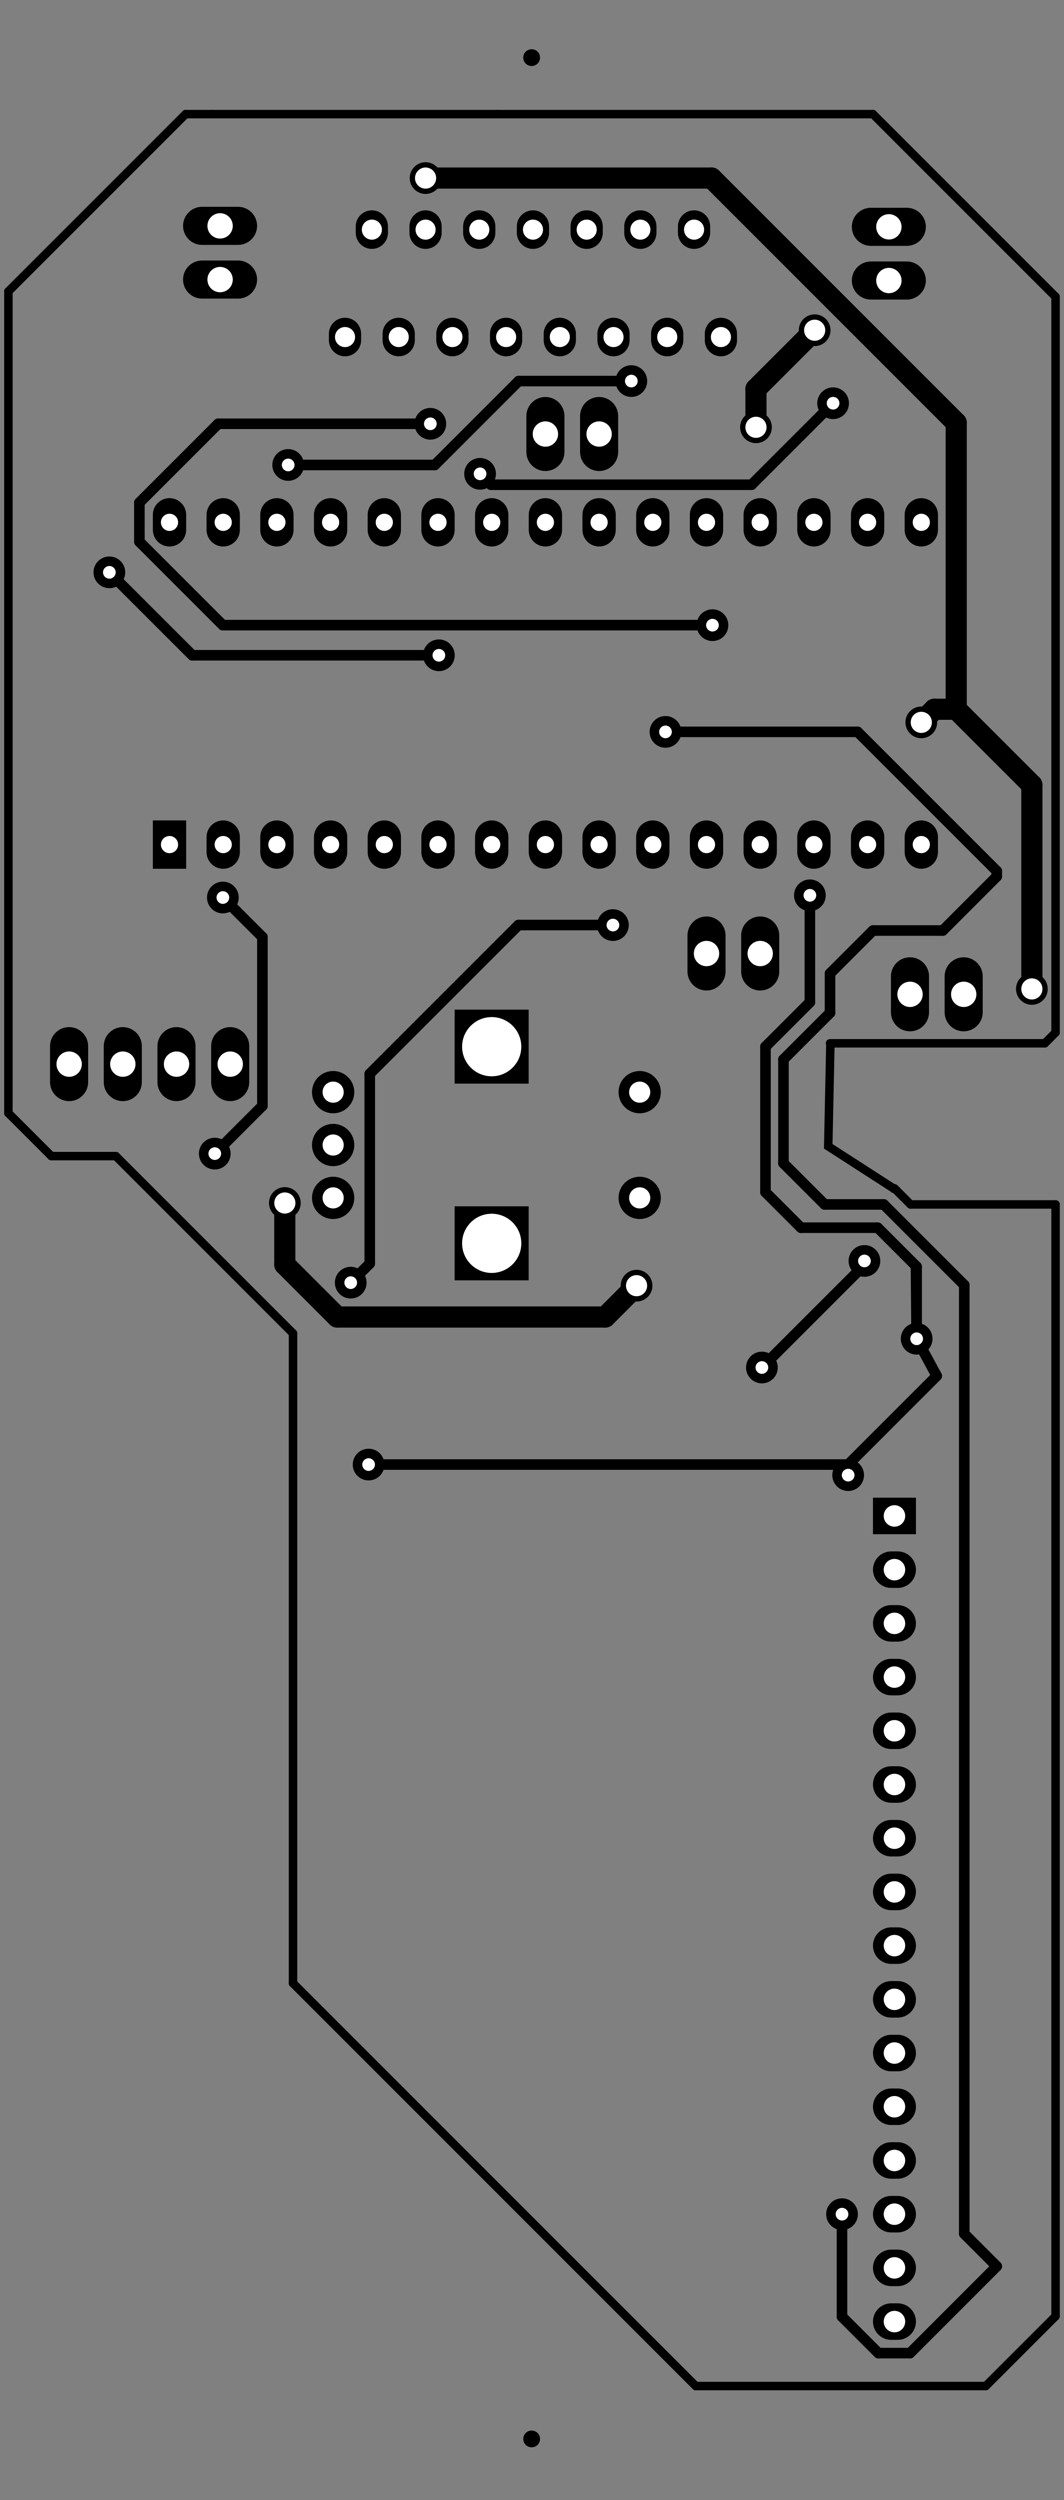 <?xml version="1.0" encoding="UTF-8" standalone="no"?>
<svg
   xmlns:dc="http://purl.org/dc/elements/1.1/"
   xmlns:cc="http://creativecommons.org/ns#"
   xmlns:rdf="http://www.w3.org/1999/02/22-rdf-syntax-ns#"
   xmlns:svg="http://www.w3.org/2000/svg"
   xmlns="http://www.w3.org/2000/svg"
   xmlns:sodipodi="http://sodipodi.sourceforge.net/DTD/sodipodi-0.dtd"
   xmlns:inkscape="http://www.inkscape.org/namespaces/inkscape"
   version="1.1"
   width="50.327mm"
   height="118.237mm"
   viewBox="0 0 19813.768 46550.145"
   id="svg7072"
   inkscape:version="0.91 r13725"
   sodipodi:docname="comp.svg">
  <rect x="0" y="0" width="19813.768" height="46550.145" fill="#808080" stroke="none"/>
  <defs
     id="defs8294" />
  <sodipodi:namedview
     pagecolor="#ffffff"
     bordercolor="#666666"
     borderopacity="1"
     objecttolerance="10"
     gridtolerance="10"
     guidetolerance="10"
     inkscape:pageopacity="0"
     inkscape:pageshadow="2"
     inkscape:window-width="1362"
     inkscape:window-height="729"
     id="namedview8292"
     showgrid="false"
     units="mm"
     fit-margin-top="5"
     fit-margin-left="0"
     fit-margin-right="0"
     fit-margin-bottom="5"
     inkscape:zoom="1.0319823"
     inkscape:cx="-151.48223"
     inkscape:cy="213.5439"
     inkscape:window-x="0"
     inkscape:window-y="18"
     inkscape:window-maximized="0"
     inkscape:current-layer="svg7072" />
  <title
     id="title7074">SVG Picture created as kellorobo-F.Cu.svg date 2016/05/03 13:36:57 </title>
  <desc
     id="desc7076">Picture generated by PCBNEW </desc>
  <g
     style="fill:#000000;fill-opacity:1;stroke:#000000;stroke-linecap:round;stroke-linejoin:round;stroke-opacity:1"
     id="g7078"
     transform="translate(-12343.448,-10274.929)" />
  <g
     style="fill:#000000;fill-opacity:0;stroke:#000000;stroke-width:-0;stroke-linecap:round;stroke-linejoin:round;stroke-opacity:1"
     id="g7080"
     transform="translate(-12343.448,-10274.929)" />
  <path
     inkscape:connector-curvature="0"
     style="fill:none;fill-opacity:0;stroke:#000000;stroke-width:157.48;stroke-linecap:round;stroke-linejoin:round;stroke-miterlimit:4;stroke-dasharray:none;stroke-opacity:1"
     id="path7084"
     d="m 3456.552,2125.071 500,0" />
  <path
     inkscape:connector-curvature="0"
     style="fill:none;fill-opacity:0;stroke:#000000;stroke-width:157.48;stroke-linecap:round;stroke-linejoin:round;stroke-miterlimit:4;stroke-dasharray:none;stroke-opacity:1"
     id="path7086"
     d="m 156.552,5425.071 3300,-3300" />
  <path
     inkscape:connector-curvature="0"
     style="fill:none;fill-opacity:0;stroke:#000000;stroke-width:157.48;stroke-linecap:round;stroke-linejoin:round;stroke-miterlimit:4;stroke-dasharray:none;stroke-opacity:1"
     id="path7088"
     d="m 156.552,20725.071 0,-15300" />
  <path
     inkscape:connector-curvature="0"
     style="fill:none;fill-opacity:0;stroke:#000000;stroke-width:157.48;stroke-linecap:round;stroke-linejoin:round;stroke-miterlimit:4;stroke-dasharray:none;stroke-opacity:1"
     id="path7090"
     d="m 956.552,21525.071 -800,-800" />
  <path
     inkscape:connector-curvature="0"
     style="fill:none;fill-opacity:0;stroke:#000000;stroke-width:157.48;stroke-linecap:round;stroke-linejoin:round;stroke-miterlimit:4;stroke-dasharray:none;stroke-opacity:1"
     id="path7092"
     d="m 2156.552,21525.071 -1200,0" />
  <path
     inkscape:connector-curvature="0"
     style="fill:none;fill-opacity:0;stroke:#000000;stroke-width:157.48;stroke-linecap:round;stroke-linejoin:round;stroke-miterlimit:4;stroke-dasharray:none;stroke-opacity:1"
     id="path7094"
     d="m 5456.552,24825.071 -3300,-3300" />
  <path
     inkscape:connector-curvature="0"
     style="fill:none;fill-opacity:0;stroke:#000000;stroke-width:157.48;stroke-linecap:round;stroke-linejoin:round;stroke-miterlimit:4;stroke-dasharray:none;stroke-opacity:1"
     id="path7096"
     d="m 5456.552,36925.071 0,-12100" />
  <path
     inkscape:connector-curvature="0"
     style="fill:none;fill-opacity:0;stroke:#000000;stroke-width:157.48;stroke-linecap:round;stroke-linejoin:round;stroke-miterlimit:4;stroke-dasharray:none;stroke-opacity:1"
     id="path7098"
     d="m 12956.552,44425.071 -7500,-7500" />
  <path
     inkscape:connector-curvature="0"
     style="fill:none;fill-opacity:0;stroke:#000000;stroke-width:157.48;stroke-linecap:round;stroke-linejoin:round;stroke-miterlimit:4;stroke-dasharray:none;stroke-opacity:1"
     id="path7100"
     d="m 18356.552,44425.071 -5400,0" />
  <path
     inkscape:connector-curvature="0"
     style="fill:none;fill-opacity:0;stroke:#000000;stroke-width:157.48;stroke-linecap:round;stroke-linejoin:round;stroke-miterlimit:4;stroke-dasharray:none;stroke-opacity:1"
     id="path7102"
     d="m 19656.552,43125.071 -1300,1300" />
  <path
     inkscape:connector-curvature="0"
     style="fill:none;fill-opacity:0;stroke:#000000;stroke-width:157.48;stroke-linecap:round;stroke-linejoin:round;stroke-miterlimit:4;stroke-dasharray:none;stroke-opacity:1"
     id="path7104"
     d="m 19656.552,22425.071 0,20700" />
  <path
     inkscape:connector-curvature="0"
     style="fill:none;fill-opacity:0;stroke:#000000;stroke-width:157.48;stroke-linecap:round;stroke-linejoin:round;stroke-miterlimit:4;stroke-dasharray:none;stroke-opacity:1"
     id="path7106"
     d="m 16956.552,22425.071 2700,0" />
  <path
     inkscape:connector-curvature="0"
     style="fill:none;fill-opacity:0;stroke:#000000;stroke-width:157.48;stroke-linecap:round;stroke-linejoin:round;stroke-miterlimit:4;stroke-dasharray:none;stroke-opacity:1"
     id="path7108"
     d="m 16656.552,22125.071 300,300" />
  <path
     inkscape:connector-curvature="0"
     style="fill:none;fill-opacity:0;stroke:#000000;stroke-width:157.48;stroke-linecap:round;stroke-linejoin:round;stroke-miterlimit:4;stroke-dasharray:none;stroke-opacity:1"
     id="path7118"
     d="m 19456.552,19425.071 -4000,0" />
  <path
     inkscape:connector-curvature="0"
     style="fill:none;fill-opacity:0;stroke:#000000;stroke-width:157.48;stroke-linecap:round;stroke-linejoin:round;stroke-miterlimit:4;stroke-dasharray:none;stroke-opacity:1"
     id="path7120"
     d="m 19656.552,19225.071 -200,200" />
  <path
     inkscape:connector-curvature="0"
     style="fill:none;fill-opacity:0;stroke:#000000;stroke-width:157.48;stroke-linecap:round;stroke-linejoin:round;stroke-miterlimit:4;stroke-dasharray:none;stroke-opacity:1"
     id="path7122"
     d="m 19656.552,5525.071 0,13700" />
  <path
     inkscape:connector-curvature="0"
     style="fill:none;fill-opacity:0;stroke:#000000;stroke-width:157.48;stroke-linecap:round;stroke-linejoin:round;stroke-miterlimit:4;stroke-dasharray:none;stroke-opacity:1"
     id="path7124"
     d="m 16256.552,2125.071 3400,3400" />
  <path
     inkscape:connector-curvature="0"
     style="fill:none;fill-opacity:0;stroke:#000000;stroke-width:157.48;stroke-linecap:round;stroke-linejoin:round;stroke-miterlimit:4;stroke-dasharray:none;stroke-opacity:1"
     id="path7126"
     d="m 9256.552,2125.071 7000,0" />
  <path
     inkscape:connector-curvature="0"
     style="fill:none;fill-opacity:0;stroke:#000000;stroke-width:157.48;stroke-linecap:round;stroke-linejoin:round;stroke-miterlimit:4;stroke-dasharray:none;stroke-opacity:1"
     id="path7128"
     d="m 9256.552,2125.071 -5300,0" />
  <g
     style="fill:#000000;fill-opacity:0;stroke:#000000;stroke-width:0;stroke-linecap:round;stroke-linejoin:round;stroke-opacity:1"
     id="g7130"
     transform="translate(-12343.448,-10274.929)" />
  <g
     style="fill:#000000;fill-opacity:1;stroke:#000000;stroke-width:0;stroke-linecap:round;stroke-linejoin:round;stroke-opacity:1"
     id="g7132"
     transform="translate(-12343.448,-10274.929)">
    <polyline
       style="fill-rule:evenodd"
       points="28600,38840 28600,38160 29400,38160 29400,38840 28600,38840 "
       id="polyline7134" />
  </g>
  <g
     style="fill:#000000;fill-opacity:1;stroke:#000000;stroke-width:680;stroke-linecap:round;stroke-linejoin:round;stroke-opacity:1"
     id="g7136"
     transform="translate(-12343.448,-10274.929)" />
  <g
     style="fill:#000000;fill-opacity:0;stroke:#000000;stroke-width:680;stroke-linecap:round;stroke-linejoin:round;stroke-opacity:1"
     id="g7138"
     transform="translate(-12343.448,-10274.929)">
    <path
       d="m 28940,39500 120,0"
       id="path7140"
       inkscape:connector-curvature="0" />
    <path
       d="m 28940,40500 120,0"
       id="path7142"
       inkscape:connector-curvature="0" />
    <path
       d="m 28940,41500 120,0"
       id="path7144"
       inkscape:connector-curvature="0" />
    <path
       d="m 28940,42500 120,0"
       id="path7146"
       inkscape:connector-curvature="0" />
    <path
       d="m 28940,43500 120,0"
       id="path7148"
       inkscape:connector-curvature="0" />
    <path
       d="m 28940,44500 120,0"
       id="path7150"
       inkscape:connector-curvature="0" />
    <path
       d="m 28940,45500 120,0"
       id="path7152"
       inkscape:connector-curvature="0" />
    <path
       d="m 28940,46500 120,0"
       id="path7154"
       inkscape:connector-curvature="0" />
    <path
       d="m 28940,47500 120,0"
       id="path7156"
       inkscape:connector-curvature="0" />
    <path
       d="m 28940,48500 120,0"
       id="path7158"
       inkscape:connector-curvature="0" />
    <path
       d="m 28940,49500 120,0"
       id="path7160"
       inkscape:connector-curvature="0" />
    <path
       d="m 28940,50500 120,0"
       id="path7162"
       inkscape:connector-curvature="0" />
    <path
       d="m 28940,51500 120,0"
       id="path7164"
       inkscape:connector-curvature="0" />
    <path
       d="m 28940,52500 120,0"
       id="path7166"
       inkscape:connector-curvature="0" />
    <path
       d="m 28940,53500 120,0"
       id="path7168"
       inkscape:connector-curvature="0" />
  </g>
  <g
     style="fill:#000000;fill-opacity:0;stroke:#000000;stroke-width:709;stroke-linecap:round;stroke-linejoin:round;stroke-opacity:1"
     id="g7170"
     transform="translate(-12343.448,-10274.929)">
    <path
       d="m 30289,29122 0,-669"
       id="path7172"
       inkscape:connector-curvature="0" />
    <path
       d="m 29289,29122 0,-669"
       id="path7174"
       inkscape:connector-curvature="0" />
    <path
       d="m 22500,18021 0,669"
       id="path7176"
       inkscape:connector-curvature="0" />
    <path
       d="m 23500,18021 0,669"
       id="path7178"
       inkscape:connector-curvature="0" />
    <path
       d="m 16776,14480 -669,0"
       id="path7180"
       inkscape:connector-curvature="0" />
    <path
       d="m 16776,15480 -669,0"
       id="path7182"
       inkscape:connector-curvature="0" />
    <path
       d="m 28561,15498 669,0"
       id="path7184"
       inkscape:connector-curvature="0" />
    <path
       d="m 28561,14498 669,0"
       id="path7186"
       inkscape:connector-curvature="0" />
    <path
       d="m 26500,28362 0,-669"
       id="path7188"
       inkscape:connector-curvature="0" />
    <path
       d="m 25500,28362 0,-669"
       id="path7190"
       inkscape:connector-curvature="0" />
  </g>
  <g
     style="fill:#000000;fill-opacity:1;stroke:#000000;stroke-width:0;stroke-linecap:round;stroke-linejoin:round;stroke-opacity:1"
     id="g7192"
     transform="translate(-12343.448,-10274.929)">
    <circle
       cx="24255.801"
       cy="30609.4"
       r="393.701"
       id="circle7194" />
  </g>
  <g
     style="fill:#000000;fill-opacity:1;stroke:#000000;stroke-width:39.37;stroke-linecap:round;stroke-linejoin:round;stroke-opacity:1"
     id="g7196"
     transform="translate(-12343.448,-10274.929)" />
  <g
     style="fill:#000000;fill-opacity:1;stroke:#000000;stroke-width:0;stroke-linecap:round;stroke-linejoin:round;stroke-opacity:1"
     id="g7198"
     transform="translate(-12343.448,-10274.929)">
    <circle
       cx="18547.199"
       cy="30609.4"
       r="393.701"
       id="circle7200" />
  </g>
  <g
     style="fill:#000000;fill-opacity:1;stroke:#000000;stroke-width:39.37;stroke-linecap:round;stroke-linejoin:round;stroke-opacity:1"
     id="g7202"
     transform="translate(-12343.448,-10274.929)" />
  <g
     style="fill:#000000;fill-opacity:1;stroke:#000000;stroke-width:0;stroke-linecap:round;stroke-linejoin:round;stroke-opacity:1"
     id="g7204"
     transform="translate(-12343.448,-10274.929)">
    <circle
       cx="18547.199"
       cy="31593.6"
       r="393.701"
       id="circle7206" />
  </g>
  <g
     style="fill:#000000;fill-opacity:1;stroke:#000000;stroke-width:39.37;stroke-linecap:round;stroke-linejoin:round;stroke-opacity:1"
     id="g7208"
     transform="translate(-12343.448,-10274.929)" />
  <g
     style="fill:#000000;fill-opacity:1;stroke:#000000;stroke-width:0;stroke-linecap:round;stroke-linejoin:round;stroke-opacity:1"
     id="g7210"
     transform="translate(-12343.448,-10274.929)">
    <circle
       cx="18547.199"
       cy="32577.9"
       r="393.701"
       id="circle7212" />
  </g>
  <g
     style="fill:#000000;fill-opacity:1;stroke:#000000;stroke-width:39.37;stroke-linecap:round;stroke-linejoin:round;stroke-opacity:1"
     id="g7214"
     transform="translate(-12343.448,-10274.929)" />
  <g
     style="fill:#000000;fill-opacity:1;stroke:#000000;stroke-width:0;stroke-linecap:round;stroke-linejoin:round;stroke-opacity:1"
     id="g7216"
     transform="translate(-12343.448,-10274.929)">
    <circle
       cx="24255.801"
       cy="32577.9"
       r="393.701"
       id="circle7218" />
  </g>
  <g
     style="fill:#000000;fill-opacity:1;stroke:#000000;stroke-width:39.37;stroke-linecap:round;stroke-linejoin:round;stroke-opacity:1"
     id="g7220"
     transform="translate(-12343.448,-10274.929)" />
  <g
     style="fill:#000000;fill-opacity:1;stroke:#000000;stroke-width:0;stroke-linecap:round;stroke-linejoin:round;stroke-opacity:1"
     id="g7222"
     transform="translate(-12343.448,-10274.929)">
    <polyline
       style="fill-rule:evenodd"
       points="20810,29073 22188,29073 22188,30451 20810,30451 20810,29073 "
       id="polyline7224" />
    <polyline
       style="fill-rule:evenodd"
       points="20810,32735 22188,32735 22188,34113 20810,34113 20810,32735 "
       id="polyline7226" />
    <polyline
       style="fill-rule:evenodd"
       points="15190,26450 15190,25550 15810,25550 15810,26450 15190,26450 "
       id="polyline7228" />
  </g>
  <g
     style="fill:#000000;fill-opacity:1;stroke:#000000;stroke-width:620;stroke-linecap:round;stroke-linejoin:round;stroke-opacity:1"
     id="g7230"
     transform="translate(-12343.448,-10274.929)" />
  <g
     style="fill:#000000;fill-opacity:0;stroke:#000000;stroke-width:620;stroke-linecap:round;stroke-linejoin:round;stroke-opacity:1"
     id="g7232"
     transform="translate(-12343.448,-10274.929)">
    <path
       d="m 16500,25860 0,280"
       id="path7234"
       inkscape:connector-curvature="0" />
    <path
       d="m 17500,25860 0,280"
       id="path7236"
       inkscape:connector-curvature="0" />
    <path
       d="m 18500,25860 0,280"
       id="path7238"
       inkscape:connector-curvature="0" />
    <path
       d="m 19500,25860 0,280"
       id="path7240"
       inkscape:connector-curvature="0" />
    <path
       d="m 20500,25860 0,280"
       id="path7242"
       inkscape:connector-curvature="0" />
    <path
       d="m 21500,25860 0,280"
       id="path7244"
       inkscape:connector-curvature="0" />
    <path
       d="m 22500,25860 0,280"
       id="path7246"
       inkscape:connector-curvature="0" />
    <path
       d="m 23500,25860 0,280"
       id="path7248"
       inkscape:connector-curvature="0" />
    <path
       d="m 24500,25860 0,280"
       id="path7250"
       inkscape:connector-curvature="0" />
    <path
       d="m 25500,25860 0,280"
       id="path7252"
       inkscape:connector-curvature="0" />
    <path
       d="m 26500,25860 0,280"
       id="path7254"
       inkscape:connector-curvature="0" />
    <path
       d="m 27500,25860 0,280"
       id="path7256"
       inkscape:connector-curvature="0" />
    <path
       d="m 28500,25860 0,280"
       id="path7258"
       inkscape:connector-curvature="0" />
    <path
       d="m 29500,25860 0,280"
       id="path7260"
       inkscape:connector-curvature="0" />
    <path
       d="m 29500,19860 0,280"
       id="path7262"
       inkscape:connector-curvature="0" />
    <path
       d="m 28500,19860 0,280"
       id="path7264"
       inkscape:connector-curvature="0" />
    <path
       d="m 27500,19860 0,280"
       id="path7266"
       inkscape:connector-curvature="0" />
    <path
       d="m 26500,19860 0,280"
       id="path7268"
       inkscape:connector-curvature="0" />
    <path
       d="m 25500,19860 0,280"
       id="path7270"
       inkscape:connector-curvature="0" />
    <path
       d="m 24500,19860 0,280"
       id="path7272"
       inkscape:connector-curvature="0" />
    <path
       d="m 23500,19860 0,280"
       id="path7274"
       inkscape:connector-curvature="0" />
    <path
       d="m 22500,19860 0,280"
       id="path7276"
       inkscape:connector-curvature="0" />
    <path
       d="m 21500,19860 0,280"
       id="path7278"
       inkscape:connector-curvature="0" />
    <path
       d="m 20500,19860 0,280"
       id="path7280"
       inkscape:connector-curvature="0" />
    <path
       d="m 19500,19860 0,280"
       id="path7282"
       inkscape:connector-curvature="0" />
    <path
       d="m 18500,19860 0,280"
       id="path7284"
       inkscape:connector-curvature="0" />
    <path
       d="m 17500,19860 0,280"
       id="path7286"
       inkscape:connector-curvature="0" />
    <path
       d="m 16500,19860 0,280"
       id="path7288"
       inkscape:connector-curvature="0" />
    <path
       d="m 15500,19860 0,280"
       id="path7290"
       inkscape:connector-curvature="0" />
  </g>
  <g
     style="fill:#000000;fill-opacity:0;stroke:#000000;stroke-width:709;stroke-linecap:round;stroke-linejoin:round;stroke-opacity:1"
     id="g7292"
     transform="translate(-12343.448,-10274.929)">
    <path
       d="m 13630,29753 0,669"
       id="path7294"
       inkscape:connector-curvature="0" />
    <path
       d="m 14630,29753 0,669"
       id="path7296"
       inkscape:connector-curvature="0" />
    <path
       d="m 15630,29753 0,669"
       id="path7298"
       inkscape:connector-curvature="0" />
    <path
       d="m 16630,29753 0,669"
       id="path7300"
       inkscape:connector-curvature="0" />
  </g>
  <g
     style="fill:#000000;fill-opacity:0;stroke:#000000;stroke-width:600;stroke-linecap:round;stroke-linejoin:round;stroke-opacity:1"
     id="g7302"
     transform="translate(-12343.448,-10274.929)">
    <path
       d="m 18768,16491 0,118"
       id="path7304"
       inkscape:connector-curvature="0" />
    <path
       d="m 19268,14491 0,118"
       id="path7306"
       inkscape:connector-curvature="0" />
    <path
       d="m 19768,16491 0,118"
       id="path7308"
       inkscape:connector-curvature="0" />
    <path
       d="m 20268,14491 0,118"
       id="path7310"
       inkscape:connector-curvature="0" />
    <path
       d="m 20768,16491 0,118"
       id="path7312"
       inkscape:connector-curvature="0" />
    <path
       d="m 21268,14491 0,118"
       id="path7314"
       inkscape:connector-curvature="0" />
    <path
       d="m 21768,16491 0,118"
       id="path7316"
       inkscape:connector-curvature="0" />
    <path
       d="m 22268,14491 0,118"
       id="path7318"
       inkscape:connector-curvature="0" />
    <path
       d="m 22768,16491 0,118"
       id="path7320"
       inkscape:connector-curvature="0" />
    <path
       d="m 23268,14491 0,118"
       id="path7322"
       inkscape:connector-curvature="0" />
    <path
       d="m 23768,16491 0,118"
       id="path7324"
       inkscape:connector-curvature="0" />
    <path
       d="m 24268,14491 0,118"
       id="path7326"
       inkscape:connector-curvature="0" />
    <path
       d="m 24768,16491 0,118"
       id="path7328"
       inkscape:connector-curvature="0" />
    <path
       d="m 25268,14491 0,118"
       id="path7330"
       inkscape:connector-curvature="0" />
    <path
       d="m 25768,16491 0,118"
       id="path7332"
       inkscape:connector-curvature="0" />
  </g>
  <g
     style="fill:#000000;fill-opacity:1;stroke:#000000;stroke-width:0;stroke-linecap:round;stroke-linejoin:round;stroke-opacity:1"
     id="g7334"
     transform="translate(-12343.448,-10274.929)">
    <circle
       cx="29500"
       cy="23724.4"
       r="295.276"
       id="circle7336" />
  </g>
  <g
     style="fill:#000000;fill-opacity:1;stroke:#000000;stroke-width:39.37;stroke-linecap:round;stroke-linejoin:round;stroke-opacity:1"
     id="g7338"
     transform="translate(-12343.448,-10274.929)" />
  <g
     style="fill:#000000;fill-opacity:1;stroke:#000000;stroke-width:0;stroke-linecap:round;stroke-linejoin:round;stroke-opacity:1"
     id="g7340"
     transform="translate(-12343.448,-10274.929)">
    <circle
       cx="31559.1"
       cy="28687.6"
       r="295.276"
       id="circle7342" />
  </g>
  <g
     style="fill:#000000;fill-opacity:1;stroke:#000000;stroke-width:39.37;stroke-linecap:round;stroke-linejoin:round;stroke-opacity:1"
     id="g7344"
     transform="translate(-12343.448,-10274.929)" />
  <g
     style="fill:#000000;fill-opacity:1;stroke:#000000;stroke-width:0;stroke-linecap:round;stroke-linejoin:round;stroke-opacity:1"
     id="g7346"
     transform="translate(-12343.448,-10274.929)">
    <circle
       cx="20268.5"
       cy="13590.5"
       r="295.276"
       id="circle7348" />
  </g>
  <g
     style="fill:#000000;fill-opacity:1;stroke:#000000;stroke-width:39.37;stroke-linecap:round;stroke-linejoin:round;stroke-opacity:1"
     id="g7350"
     transform="translate(-12343.448,-10274.929)" />
  <g
     style="fill:#000000;fill-opacity:1;stroke:#000000;stroke-width:0;stroke-linecap:round;stroke-linejoin:round;stroke-opacity:1"
     id="g7352"
     transform="translate(-12343.448,-10274.929)">
    <circle
       cx="24197.5"
       cy="34212.602"
       r="295.276"
       id="circle7354" />
  </g>
  <g
     style="fill:#000000;fill-opacity:1;stroke:#000000;stroke-width:39.37;stroke-linecap:round;stroke-linejoin:round;stroke-opacity:1"
     id="g7356"
     transform="translate(-12343.448,-10274.929)" />
  <g
     style="fill:#000000;fill-opacity:1;stroke:#000000;stroke-width:0;stroke-linecap:round;stroke-linejoin:round;stroke-opacity:1"
     id="g7358"
     transform="translate(-12343.448,-10274.929)">
    <circle
       cx="17648"
       cy="32673.199"
       r="295.276"
       id="circle7360" />
  </g>
  <g
     style="fill:#000000;fill-opacity:1;stroke:#000000;stroke-width:39.37;stroke-linecap:round;stroke-linejoin:round;stroke-opacity:1"
     id="g7362"
     transform="translate(-12343.448,-10274.929)" />
  <g
     style="fill:#000000;fill-opacity:1;stroke:#000000;stroke-width:0;stroke-linecap:round;stroke-linejoin:round;stroke-opacity:1"
     id="g7364"
     transform="translate(-12343.448,-10274.929)">
    <circle
       cx="27514.1"
       cy="16423.5"
       r="295.276"
       id="circle7366" />
  </g>
  <g
     style="fill:#000000;fill-opacity:1;stroke:#000000;stroke-width:39.37;stroke-linecap:round;stroke-linejoin:round;stroke-opacity:1"
     id="g7368"
     transform="translate(-12343.448,-10274.929)" />
  <g
     style="fill:#000000;fill-opacity:1;stroke:#000000;stroke-width:0;stroke-linecap:round;stroke-linejoin:round;stroke-opacity:1"
     id="g7370"
     transform="translate(-12343.448,-10274.929)">
    <circle
       cx="26421.301"
       cy="18230.699"
       r="295.276"
       id="circle7372" />
  </g>
  <g
     style="fill:#000000;fill-opacity:1;stroke:#000000;stroke-width:39.37;stroke-linecap:round;stroke-linejoin:round;stroke-opacity:1"
     id="g7374"
     transform="translate(-12343.448,-10274.929)" />
  <g
     style="fill:#000000;fill-opacity:1;stroke:#000000;stroke-width:0;stroke-linecap:round;stroke-linejoin:round;stroke-opacity:1"
     id="g7376"
     transform="translate(-12343.448,-10274.929)">
    <circle
       cx="28137.801"
       cy="37740.199"
       r="295.276"
       id="circle7378" />
  </g>
  <g
     style="fill:#000000;fill-opacity:1;stroke:#000000;stroke-width:39.37;stroke-linecap:round;stroke-linejoin:round;stroke-opacity:1"
     id="g7380"
     transform="translate(-12343.448,-10274.929)" />
  <g
     style="fill:#000000;fill-opacity:1;stroke:#000000;stroke-width:0;stroke-linecap:round;stroke-linejoin:round;stroke-opacity:1"
     id="g7382"
     transform="translate(-12343.448,-10274.929)">
    <circle
       cx="29413.4"
       cy="35200.801"
       r="295.276"
       id="circle7384" />
  </g>
  <g
     style="fill:#000000;fill-opacity:1;stroke:#000000;stroke-width:39.37;stroke-linecap:round;stroke-linejoin:round;stroke-opacity:1"
     id="g7386"
     transform="translate(-12343.448,-10274.929)" />
  <g
     style="fill:#000000;fill-opacity:1;stroke:#000000;stroke-width:0;stroke-linecap:round;stroke-linejoin:round;stroke-opacity:1"
     id="g7388"
     transform="translate(-12343.448,-10274.929)">
    <circle
       cx="27425.199"
       cy="26944.6"
       r="295.276"
       id="circle7390" />
  </g>
  <g
     style="fill:#000000;fill-opacity:1;stroke:#000000;stroke-width:39.37;stroke-linecap:round;stroke-linejoin:round;stroke-opacity:1"
     id="g7392"
     transform="translate(-12343.448,-10274.929)" />
  <g
     style="fill:#000000;fill-opacity:1;stroke:#000000;stroke-width:0;stroke-linecap:round;stroke-linejoin:round;stroke-opacity:1"
     id="g7394"
     transform="translate(-12343.448,-10274.929)">
    <circle
       cx="19207.6"
       cy="37543.301"
       r="295.276"
       id="circle7396" />
  </g>
  <g
     style="fill:#000000;fill-opacity:1;stroke:#000000;stroke-width:39.37;stroke-linecap:round;stroke-linejoin:round;stroke-opacity:1"
     id="g7398"
     transform="translate(-12343.448,-10274.929)" />
  <g
     style="fill:#000000;fill-opacity:1;stroke:#000000;stroke-width:0;stroke-linecap:round;stroke-linejoin:round;stroke-opacity:1"
     id="g7400"
     transform="translate(-12343.448,-10274.929)">
    <circle
       cx="25610.9"
       cy="21914.9"
       r="295.276"
       id="circle7402" />
  </g>
  <g
     style="fill:#000000;fill-opacity:1;stroke:#000000;stroke-width:39.37;stroke-linecap:round;stroke-linejoin:round;stroke-opacity:1"
     id="g7404"
     transform="translate(-12343.448,-10274.929)" />
  <g
     style="fill:#000000;fill-opacity:1;stroke:#000000;stroke-width:0;stroke-linecap:round;stroke-linejoin:round;stroke-opacity:1"
     id="g7406"
     transform="translate(-12343.448,-10274.929)">
    <circle
       cx="20357"
       cy="18165.6"
       r="295.276"
       id="circle7408" />
  </g>
  <g
     style="fill:#000000;fill-opacity:1;stroke:#000000;stroke-width:39.37;stroke-linecap:round;stroke-linejoin:round;stroke-opacity:1"
     id="g7410"
     transform="translate(-12343.448,-10274.929)" />
  <g
     style="fill:#000000;fill-opacity:1;stroke:#000000;stroke-width:0;stroke-linecap:round;stroke-linejoin:round;stroke-opacity:1"
     id="g7412"
     transform="translate(-12343.448,-10274.929)">
    <circle
       cx="26531.5"
       cy="35736.199"
       r="295.276"
       id="circle7414" />
  </g>
  <g
     style="fill:#000000;fill-opacity:1;stroke:#000000;stroke-width:39.37;stroke-linecap:round;stroke-linejoin:round;stroke-opacity:1"
     id="g7416"
     transform="translate(-12343.448,-10274.929)" />
  <g
     style="fill:#000000;fill-opacity:1;stroke:#000000;stroke-width:0;stroke-linecap:round;stroke-linejoin:round;stroke-opacity:1"
     id="g7418"
     transform="translate(-12343.448,-10274.929)">
    <circle
       cx="28440.9"
       cy="33752"
       r="295.276"
       id="circle7420" />
  </g>
  <g
     style="fill:#000000;fill-opacity:1;stroke:#000000;stroke-width:39.37;stroke-linecap:round;stroke-linejoin:round;stroke-opacity:1"
     id="g7422"
     transform="translate(-12343.448,-10274.929)" />
  <g
     style="fill:#000000;fill-opacity:1;stroke:#000000;stroke-width:0;stroke-linecap:round;stroke-linejoin:round;stroke-opacity:1"
     id="g7424"
     transform="translate(-12343.448,-10274.929)">
    <circle
       cx="24736.199"
       cy="23901.6"
       r="295.276"
       id="circle7426" />
  </g>
  <g
     style="fill:#000000;fill-opacity:1;stroke:#000000;stroke-width:39.37;stroke-linecap:round;stroke-linejoin:round;stroke-opacity:1"
     id="g7428"
     transform="translate(-12343.448,-10274.929)" />
  <g
     style="fill:#000000;fill-opacity:1;stroke:#000000;stroke-width:0;stroke-linecap:round;stroke-linejoin:round;stroke-opacity:1"
     id="g7430"
     transform="translate(-12343.448,-10274.929)">
    <circle
       cx="28023.6"
       cy="51500"
       r="295.276"
       id="circle7432" />
  </g>
  <g
     style="fill:#000000;fill-opacity:1;stroke:#000000;stroke-width:39.37;stroke-linecap:round;stroke-linejoin:round;stroke-opacity:1"
     id="g7434"
     transform="translate(-12343.448,-10274.929)" />
  <g
     style="fill:#000000;fill-opacity:1;stroke:#000000;stroke-width:0;stroke-linecap:round;stroke-linejoin:round;stroke-opacity:1"
     id="g7436"
     transform="translate(-12343.448,-10274.929)">
    <circle
       cx="23757.199"
       cy="27498.801"
       r="295.276"
       id="circle7438" />
  </g>
  <g
     style="fill:#000000;fill-opacity:1;stroke:#000000;stroke-width:39.37;stroke-linecap:round;stroke-linejoin:round;stroke-opacity:1"
     id="g7440"
     transform="translate(-12343.448,-10274.929)" />
  <g
     style="fill:#000000;fill-opacity:1;stroke:#000000;stroke-width:0;stroke-linecap:round;stroke-linejoin:round;stroke-opacity:1"
     id="g7442"
     transform="translate(-12343.448,-10274.929)">
    <circle
       cx="18874.6"
       cy="34156.301"
       r="295.276"
       id="circle7444" />
  </g>
  <g
     style="fill:#000000;fill-opacity:1;stroke:#000000;stroke-width:39.37;stroke-linecap:round;stroke-linejoin:round;stroke-opacity:1"
     id="g7446"
     transform="translate(-12343.448,-10274.929)" />
  <g
     style="fill:#000000;fill-opacity:1;stroke:#000000;stroke-width:0;stroke-linecap:round;stroke-linejoin:round;stroke-opacity:1"
     id="g7448"
     transform="translate(-12343.448,-10274.929)">
    <circle
       cx="16493.699"
       cy="26985.699"
       r="295.276"
       id="circle7450" />
  </g>
  <g
     style="fill:#000000;fill-opacity:1;stroke:#000000;stroke-width:39.37;stroke-linecap:round;stroke-linejoin:round;stroke-opacity:1"
     id="g7452"
     transform="translate(-12343.448,-10274.929)" />
  <g
     style="fill:#000000;fill-opacity:1;stroke:#000000;stroke-width:0;stroke-linecap:round;stroke-linejoin:round;stroke-opacity:1"
     id="g7454"
     transform="translate(-12343.448,-10274.929)">
    <circle
       cx="16343"
       cy="31753.699"
       r="295.276"
       id="circle7456" />
  </g>
  <g
     style="fill:#000000;fill-opacity:1;stroke:#000000;stroke-width:39.37;stroke-linecap:round;stroke-linejoin:round;stroke-opacity:1"
     id="g7458"
     transform="translate(-12343.448,-10274.929)" />
  <g
     style="fill:#000000;fill-opacity:1;stroke:#000000;stroke-width:0;stroke-linecap:round;stroke-linejoin:round;stroke-opacity:1"
     id="g7460"
     transform="translate(-12343.448,-10274.929)">
    <circle
       cx="27857.199"
       cy="17782.5"
       r="295.276"
       id="circle7462" />
  </g>
  <g
     style="fill:#000000;fill-opacity:1;stroke:#000000;stroke-width:39.37;stroke-linecap:round;stroke-linejoin:round;stroke-opacity:1"
     id="g7464"
     transform="translate(-12343.448,-10274.929)" />
  <g
     style="fill:#000000;fill-opacity:1;stroke:#000000;stroke-width:0;stroke-linecap:round;stroke-linejoin:round;stroke-opacity:1"
     id="g7466"
     transform="translate(-12343.448,-10274.929)">
    <circle
       cx="21283.301"
       cy="19096.9"
       r="295.276"
       id="circle7468" />
  </g>
  <g
     style="fill:#000000;fill-opacity:1;stroke:#000000;stroke-width:39.37;stroke-linecap:round;stroke-linejoin:round;stroke-opacity:1"
     id="g7470"
     transform="translate(-12343.448,-10274.929)" />
  <g
     style="fill:#000000;fill-opacity:1;stroke:#000000;stroke-width:0;stroke-linecap:round;stroke-linejoin:round;stroke-opacity:1"
     id="g7472"
     transform="translate(-12343.448,-10274.929)">
    <circle
       cx="14380"
       cy="20931.1"
       r="295.276"
       id="circle7474" />
  </g>
  <g
     style="fill:#000000;fill-opacity:1;stroke:#000000;stroke-width:39.37;stroke-linecap:round;stroke-linejoin:round;stroke-opacity:1"
     id="g7476"
     transform="translate(-12343.448,-10274.929)" />
  <g
     style="fill:#000000;fill-opacity:1;stroke:#000000;stroke-width:0;stroke-linecap:round;stroke-linejoin:round;stroke-opacity:1"
     id="g7478"
     transform="translate(-12343.448,-10274.929)">
    <circle
       cx="20516.199"
       cy="22475.699"
       r="295.276"
       id="circle7480" />
  </g>
  <g
     style="fill:#000000;fill-opacity:1;stroke:#000000;stroke-width:39.37;stroke-linecap:round;stroke-linejoin:round;stroke-opacity:1"
     id="g7482"
     transform="translate(-12343.448,-10274.929)" />
  <g
     style="fill:#000000;fill-opacity:1;stroke:#000000;stroke-width:0;stroke-linecap:round;stroke-linejoin:round;stroke-opacity:1"
     id="g7484"
     transform="translate(-12343.448,-10274.929)">
    <circle
       cx="17709.9"
       cy="18932"
       r="295.276"
       id="circle7486" />
  </g>
  <g
     style="fill:#000000;fill-opacity:1;stroke:#000000;stroke-width:39.37;stroke-linecap:round;stroke-linejoin:round;stroke-opacity:1"
     id="g7488"
     transform="translate(-12343.448,-10274.929)" />
  <g
     style="fill:#000000;fill-opacity:1;stroke:#000000;stroke-width:0;stroke-linecap:round;stroke-linejoin:round;stroke-opacity:1"
     id="g7490"
     transform="translate(-12343.448,-10274.929)">
    <circle
       cx="24100"
       cy="17370.1"
       r="295.276"
       id="circle7492" />
  </g>
  <g
     style="fill:#000000;fill-opacity:1;stroke:#000000;stroke-width:39.37;stroke-linecap:round;stroke-linejoin:round;stroke-opacity:1"
     id="g7494"
     transform="translate(-12343.448,-10274.929)" />
  <g
     style="fill:#000000;fill-opacity:1;stroke:#000000;stroke-width:393.701;stroke-linecap:round;stroke-linejoin:round;stroke-opacity:1"
     id="g7496"
     transform="translate(-12343.448,-10274.929)" />
  <g
     style="fill:#000000;fill-opacity:0;stroke:#000000;stroke-width:393.701;stroke-linecap:round;stroke-linejoin:round;stroke-opacity:1"
     id="g7498"
     transform="translate(-12343.448,-10274.929)">
    <path
       d="m 29743,23480 -243,244"
       id="path7500"
       inkscape:connector-curvature="0" />
    <path
       d="m 30150,23480 -407,0"
       id="path7502"
       inkscape:connector-curvature="0" />
    <path
       d="M 31559,24889 30150,23480"
       id="path7504"
       inkscape:connector-curvature="0" />
    <path
       d="m 31559,28687 0,-3798"
       id="path7506"
       inkscape:connector-curvature="0" />
    <path
       d="m 30150,18146 0,5334"
       id="path7508"
       inkscape:connector-curvature="0" />
    <path
       d="m 25594,13590 4556,4556"
       id="path7510"
       inkscape:connector-curvature="0" />
    <path
       d="m 20268,13590 5326,0"
       id="path7512"
       inkscape:connector-curvature="0" />
    <path
       d="m 17647,33820 0,-1147"
       id="path7514"
       inkscape:connector-curvature="0" />
    <path
       d="m 18623,34796 -976,-976"
       id="path7516"
       inkscape:connector-curvature="0" />
    <path
       d="m 23614,34796 -4991,0"
       id="path7518"
       inkscape:connector-curvature="0" />
    <path
       d="m 24197,34212 -583,584"
       id="path7520"
       inkscape:connector-curvature="0" />
    <path
       d="m 26421,17516 0,714"
       id="path7522"
       inkscape:connector-curvature="0" />
    <path
       d="m 27514,16423 -1093,1093"
       id="path7524"
       inkscape:connector-curvature="0" />
  </g>
  <g
     style="fill:#000000;fill-opacity:0;stroke:#000000;stroke-width:196.85;stroke-linecap:round;stroke-linejoin:round;stroke-opacity:1"
     id="g7526"
     transform="translate(-12343.448,-10274.929)">
    <path
       d="m 29413,35200 0,-1342"
       id="path7528"
       inkscape:connector-curvature="0" />
    <path
       d="m 27425,28936 0,-1992"
       id="path7530"
       inkscape:connector-curvature="0" />
    <path
       d="m 26598,29763 827,-827"
       id="path7532"
       inkscape:connector-curvature="0" />
    <path
       d="m 26598,32472 0,-2709"
       id="path7534"
       inkscape:connector-curvature="0" />
    <path
       d="m 27259,33133 -661,-661"
       id="path7536"
       inkscape:connector-curvature="0" />
    <path
       d="m 28688,33133 -1429,0"
       id="path7538"
       inkscape:connector-curvature="0" />
    <path
       d="m 29413,33858 -725,-725"
       id="path7540"
       inkscape:connector-curvature="0" />
    <path
       d="m 28137,37543 0,197"
       id="path7542"
       inkscape:connector-curvature="0" />
    <path
       d="m 19207,37543 8930,0"
       id="path7544"
       inkscape:connector-curvature="0" />
    <path
       d="m 29787,35893 -374,-693"
       id="path7546"
       inkscape:connector-curvature="0" />
    <path
       d="m 28137,37543 1650,-1650"
       id="path7548"
       inkscape:connector-curvature="0" />
    <path
       d="m 29401,33897 12,1303"
       id="path7550"
       inkscape:connector-curvature="0" />
    <path
       d="m 16407,18165 3949,0"
       id="path7552"
       inkscape:connector-curvature="0" />
    <path
       d="m 14939,19633 1468,-1468"
       id="path7554"
       inkscape:connector-curvature="0" />
    <path
       d="m 14939,20361 0,-728"
       id="path7556"
       inkscape:connector-curvature="0" />
    <path
       d="M 16492,21914 14939,20361"
       id="path7558"
       inkscape:connector-curvature="0" />
    <path
       d="m 25610,21914 -9118,0"
       id="path7560"
       inkscape:connector-curvature="0" />
    <path
       d="m 28509,33758 -69,-7"
       id="path7562"
       inkscape:connector-curvature="0" />
    <path
       d="m 26531,35736 1978,-1978"
       id="path7564"
       inkscape:connector-curvature="0" />
    <path
       d="m 30905,26492 0,102"
       id="path7566"
       inkscape:connector-curvature="0" />
    <path
       d="m 28023,51500 0,1909"
       id="path7568"
       inkscape:connector-curvature="0" />
    <path
       d="m 28023,53409 678,678"
       id="path7570"
       inkscape:connector-curvature="0" />
    <path
       d="m 28701,54087 589,0"
       id="path7572"
       inkscape:connector-curvature="0" />
    <path
       d="m 29290,54087 1615,-1616"
       id="path7574"
       inkscape:connector-curvature="0" />
    <path
       d="M 30905,26492 28314,23901"
       id="path7576"
       inkscape:connector-curvature="0" />
    <path
       d="m 28314,23901 -3578,0"
       id="path7578"
       inkscape:connector-curvature="0" />
    <path
       d="m 30300,51865 605,606"
       id="path7580"
       inkscape:connector-curvature="0" />
    <path
       d="m 30300,34200 0,17665"
       id="path7582"
       inkscape:connector-curvature="0" />
    <path
       d="m 28800,32700 1500,1500"
       id="path7584"
       inkscape:connector-curvature="0" />
    <path
       d="m 27700,32700 1100,0"
       id="path7586"
       inkscape:connector-curvature="0" />
    <path
       d="m 26933,31933 767,767"
       id="path7588"
       inkscape:connector-curvature="0" />
    <path
       d="m 26933,30000 0,1933"
       id="path7590"
       inkscape:connector-curvature="0" />
    <path
       d="m 27800,29133 -867,867"
       id="path7592"
       inkscape:connector-curvature="0" />
    <path
       d="m 27800,28400 0,733"
       id="path7594"
       inkscape:connector-curvature="0" />
    <path
       d="m 28600,27600 -800,800"
       id="path7596"
       inkscape:connector-curvature="0" />
    <path
       d="m 29900,27600 -1300,0"
       id="path7598"
       inkscape:connector-curvature="0" />
    <path
       d="m 30905,26594 -1005,1006"
       id="path7600"
       inkscape:connector-curvature="0" />
    <path
       d="m 19229,33801 -355,355"
       id="path7602"
       inkscape:connector-curvature="0" />
    <path
       d="m 19229,30268 0,3533"
       id="path7604"
       inkscape:connector-curvature="0" />
    <path
       d="m 21999,27498 -2770,2770"
       id="path7606"
       inkscape:connector-curvature="0" />
    <path
       d="m 23757,27498 -1758,0"
       id="path7608"
       inkscape:connector-curvature="0" />
    <path
       d="m 17230,30865 -888,888"
       id="path7610"
       inkscape:connector-curvature="0" />
    <path
       d="m 17230,27722 0,3143"
       id="path7612"
       inkscape:connector-curvature="0" />
    <path
       d="m 16493,26985 737,737"
       id="path7614"
       inkscape:connector-curvature="0" />
    <path
       d="m 21486,19300 -203,-204"
       id="path7616"
       inkscape:connector-curvature="0" />
    <path
       d="m 26339,19300 -4853,0"
       id="path7618"
       inkscape:connector-curvature="0" />
    <path
       d="m 27857,17782 -1518,1518"
       id="path7620"
       inkscape:connector-curvature="0" />
    <path
       d="m 15924,22475 4592,0"
       id="path7622"
       inkscape:connector-curvature="0" />
    <path
       d="m 14379,20931 1545,1544"
       id="path7624"
       inkscape:connector-curvature="0" />
    <path
       d="m 24100,17370 0,0"
       id="path7626"
       inkscape:connector-curvature="0" />
    <path
       d="m 22002,17370 2098,0"
       id="path7628"
       inkscape:connector-curvature="0" />
    <path
       d="m 20440,18932 1562,-1562"
       id="path7630"
       inkscape:connector-curvature="0" />
    <path
       d="m 17709,18932 2731,0"
       id="path7632"
       inkscape:connector-curvature="0" />
  </g>
  <g
     style="fill:#ffffff;fill-opacity:0;stroke:#ffffff;stroke-width:196.85;stroke-linecap:round;stroke-linejoin:round;stroke-opacity:1"
     id="g7634"
     transform="translate(-12343.448,-10274.929)" />
  <g
     style="fill:#ffffff;fill-opacity:1;stroke:#ffffff;stroke-width:0;stroke-linecap:round;stroke-linejoin:round;stroke-opacity:1"
     id="g7636"
     transform="translate(-12343.448,-10274.929)">
    <circle
       cx="29500"
       cy="23724.4"
       r="196.85"
       id="circle7638" />
  </g>
  <g
     style="fill:#ffffff;fill-opacity:1;stroke:#ffffff;stroke-width:39.37;stroke-linecap:round;stroke-linejoin:round;stroke-opacity:1"
     id="g7640"
     transform="translate(-12343.448,-10274.929)" />
  <g
     style="fill:#ffffff;fill-opacity:1;stroke:#ffffff;stroke-width:0;stroke-linecap:round;stroke-linejoin:round;stroke-opacity:1"
     id="g7642"
     transform="translate(-12343.448,-10274.929)">
    <circle
       cx="31559.1"
       cy="28687.6"
       r="196.85"
       id="circle7644" />
  </g>
  <g
     style="fill:#ffffff;fill-opacity:1;stroke:#ffffff;stroke-width:39.37;stroke-linecap:round;stroke-linejoin:round;stroke-opacity:1"
     id="g7646"
     transform="translate(-12343.448,-10274.929)" />
  <g
     style="fill:#ffffff;fill-opacity:1;stroke:#ffffff;stroke-width:0;stroke-linecap:round;stroke-linejoin:round;stroke-opacity:1"
     id="g7648"
     transform="translate(-12343.448,-10274.929)">
    <circle
       cx="20268.5"
       cy="13590.5"
       r="196.85"
       id="circle7650" />
  </g>
  <g
     style="fill:#ffffff;fill-opacity:1;stroke:#ffffff;stroke-width:39.37;stroke-linecap:round;stroke-linejoin:round;stroke-opacity:1"
     id="g7652"
     transform="translate(-12343.448,-10274.929)" />
  <g
     style="fill:#ffffff;fill-opacity:1;stroke:#ffffff;stroke-width:0;stroke-linecap:round;stroke-linejoin:round;stroke-opacity:1"
     id="g7654"
     transform="translate(-12343.448,-10274.929)">
    <circle
       cx="24197.5"
       cy="34212.602"
       r="196.85"
       id="circle7656" />
  </g>
  <g
     style="fill:#ffffff;fill-opacity:1;stroke:#ffffff;stroke-width:39.37;stroke-linecap:round;stroke-linejoin:round;stroke-opacity:1"
     id="g7658"
     transform="translate(-12343.448,-10274.929)" />
  <g
     style="fill:#ffffff;fill-opacity:1;stroke:#ffffff;stroke-width:0;stroke-linecap:round;stroke-linejoin:round;stroke-opacity:1"
     id="g7660"
     transform="translate(-12343.448,-10274.929)">
    <circle
       cx="17648"
       cy="32673.199"
       r="196.85"
       id="circle7662" />
  </g>
  <g
     style="fill:#ffffff;fill-opacity:1;stroke:#ffffff;stroke-width:39.37;stroke-linecap:round;stroke-linejoin:round;stroke-opacity:1"
     id="g7664"
     transform="translate(-12343.448,-10274.929)" />
  <g
     style="fill:#ffffff;fill-opacity:1;stroke:#ffffff;stroke-width:0;stroke-linecap:round;stroke-linejoin:round;stroke-opacity:1"
     id="g7666"
     transform="translate(-12343.448,-10274.929)">
    <circle
       cx="27514.1"
       cy="16423.5"
       r="196.85"
       id="circle7668" />
  </g>
  <g
     style="fill:#ffffff;fill-opacity:1;stroke:#ffffff;stroke-width:39.37;stroke-linecap:round;stroke-linejoin:round;stroke-opacity:1"
     id="g7670"
     transform="translate(-12343.448,-10274.929)" />
  <g
     style="fill:#ffffff;fill-opacity:1;stroke:#ffffff;stroke-width:0;stroke-linecap:round;stroke-linejoin:round;stroke-opacity:1"
     id="g7672"
     transform="translate(-12343.448,-10274.929)">
    <circle
       cx="26421.301"
       cy="18230.699"
       r="196.85"
       id="circle7674" />
  </g>
  <g
     style="fill:#ffffff;fill-opacity:1;stroke:#ffffff;stroke-width:39.37;stroke-linecap:round;stroke-linejoin:round;stroke-opacity:1"
     id="g7676"
     transform="translate(-12343.448,-10274.929)" />
  <g
     style="fill:#ffffff;fill-opacity:1;stroke:#ffffff;stroke-width:0;stroke-linecap:round;stroke-linejoin:round;stroke-opacity:1"
     id="g7678"
     transform="translate(-12343.448,-10274.929)">
    <circle
       cx="28137.801"
       cy="37740.199"
       r="118.11"
       id="circle7680" />
  </g>
  <g
     style="fill:#ffffff;fill-opacity:1;stroke:#ffffff;stroke-width:39.37;stroke-linecap:round;stroke-linejoin:round;stroke-opacity:1"
     id="g7682"
     transform="translate(-12343.448,-10274.929)" />
  <g
     style="fill:#ffffff;fill-opacity:1;stroke:#ffffff;stroke-width:0;stroke-linecap:round;stroke-linejoin:round;stroke-opacity:1"
     id="g7684"
     transform="translate(-12343.448,-10274.929)">
    <circle
       cx="29413.4"
       cy="35200.801"
       r="118.11"
       id="circle7686" />
  </g>
  <g
     style="fill:#ffffff;fill-opacity:1;stroke:#ffffff;stroke-width:39.37;stroke-linecap:round;stroke-linejoin:round;stroke-opacity:1"
     id="g7688"
     transform="translate(-12343.448,-10274.929)" />
  <g
     style="fill:#ffffff;fill-opacity:1;stroke:#ffffff;stroke-width:0;stroke-linecap:round;stroke-linejoin:round;stroke-opacity:1"
     id="g7690"
     transform="translate(-12343.448,-10274.929)">
    <circle
       cx="27425.199"
       cy="26944.6"
       r="118.11"
       id="circle7692" />
  </g>
  <g
     style="fill:#ffffff;fill-opacity:1;stroke:#ffffff;stroke-width:39.37;stroke-linecap:round;stroke-linejoin:round;stroke-opacity:1"
     id="g7694"
     transform="translate(-12343.448,-10274.929)" />
  <g
     style="fill:#ffffff;fill-opacity:1;stroke:#ffffff;stroke-width:0;stroke-linecap:round;stroke-linejoin:round;stroke-opacity:1"
     id="g7696"
     transform="translate(-12343.448,-10274.929)">
    <circle
       cx="19207.6"
       cy="37543.301"
       r="118.11"
       id="circle7698" />
  </g>
  <g
     style="fill:#ffffff;fill-opacity:1;stroke:#ffffff;stroke-width:39.37;stroke-linecap:round;stroke-linejoin:round;stroke-opacity:1"
     id="g7700"
     transform="translate(-12343.448,-10274.929)" />
  <g
     style="fill:#ffffff;fill-opacity:1;stroke:#ffffff;stroke-width:0;stroke-linecap:round;stroke-linejoin:round;stroke-opacity:1"
     id="g7702"
     transform="translate(-12343.448,-10274.929)">
    <circle
       cx="25610.9"
       cy="21914.9"
       r="118.11"
       id="circle7704" />
  </g>
  <g
     style="fill:#ffffff;fill-opacity:1;stroke:#ffffff;stroke-width:39.37;stroke-linecap:round;stroke-linejoin:round;stroke-opacity:1"
     id="g7706"
     transform="translate(-12343.448,-10274.929)" />
  <g
     style="fill:#ffffff;fill-opacity:1;stroke:#ffffff;stroke-width:0;stroke-linecap:round;stroke-linejoin:round;stroke-opacity:1"
     id="g7708"
     transform="translate(-12343.448,-10274.929)">
    <circle
       cx="20357"
       cy="18165.6"
       r="118.11"
       id="circle7710" />
  </g>
  <g
     style="fill:#ffffff;fill-opacity:1;stroke:#ffffff;stroke-width:39.37;stroke-linecap:round;stroke-linejoin:round;stroke-opacity:1"
     id="g7712"
     transform="translate(-12343.448,-10274.929)" />
  <g
     style="fill:#ffffff;fill-opacity:1;stroke:#ffffff;stroke-width:0;stroke-linecap:round;stroke-linejoin:round;stroke-opacity:1"
     id="g7714"
     transform="translate(-12343.448,-10274.929)">
    <circle
       cx="26531.5"
       cy="35736.199"
       r="118.11"
       id="circle7716" />
  </g>
  <g
     style="fill:#ffffff;fill-opacity:1;stroke:#ffffff;stroke-width:39.37;stroke-linecap:round;stroke-linejoin:round;stroke-opacity:1"
     id="g7718"
     transform="translate(-12343.448,-10274.929)" />
  <g
     style="fill:#ffffff;fill-opacity:1;stroke:#ffffff;stroke-width:0;stroke-linecap:round;stroke-linejoin:round;stroke-opacity:1"
     id="g7720"
     transform="translate(-12343.448,-10274.929)">
    <circle
       cx="28440.9"
       cy="33752"
       r="118.11"
       id="circle7722" />
  </g>
  <g
     style="fill:#ffffff;fill-opacity:1;stroke:#ffffff;stroke-width:39.37;stroke-linecap:round;stroke-linejoin:round;stroke-opacity:1"
     id="g7724"
     transform="translate(-12343.448,-10274.929)" />
  <g
     style="fill:#ffffff;fill-opacity:1;stroke:#ffffff;stroke-width:0;stroke-linecap:round;stroke-linejoin:round;stroke-opacity:1"
     id="g7726"
     transform="translate(-12343.448,-10274.929)">
    <circle
       cx="24736.199"
       cy="23901.6"
       r="118.11"
       id="circle7728" />
  </g>
  <g
     style="fill:#ffffff;fill-opacity:1;stroke:#ffffff;stroke-width:39.37;stroke-linecap:round;stroke-linejoin:round;stroke-opacity:1"
     id="g7730"
     transform="translate(-12343.448,-10274.929)" />
  <g
     style="fill:#ffffff;fill-opacity:1;stroke:#ffffff;stroke-width:0;stroke-linecap:round;stroke-linejoin:round;stroke-opacity:1"
     id="g7732"
     transform="translate(-12343.448,-10274.929)">
    <circle
       cx="28023.6"
       cy="51500"
       r="118.11"
       id="circle7734" />
  </g>
  <g
     style="fill:#ffffff;fill-opacity:1;stroke:#ffffff;stroke-width:39.37;stroke-linecap:round;stroke-linejoin:round;stroke-opacity:1"
     id="g7736"
     transform="translate(-12343.448,-10274.929)" />
  <g
     style="fill:#ffffff;fill-opacity:1;stroke:#ffffff;stroke-width:0;stroke-linecap:round;stroke-linejoin:round;stroke-opacity:1"
     id="g7738"
     transform="translate(-12343.448,-10274.929)">
    <circle
       cx="23757.199"
       cy="27498.801"
       r="118.11"
       id="circle7740" />
  </g>
  <g
     style="fill:#ffffff;fill-opacity:1;stroke:#ffffff;stroke-width:39.37;stroke-linecap:round;stroke-linejoin:round;stroke-opacity:1"
     id="g7742"
     transform="translate(-12343.448,-10274.929)" />
  <g
     style="fill:#ffffff;fill-opacity:1;stroke:#ffffff;stroke-width:0;stroke-linecap:round;stroke-linejoin:round;stroke-opacity:1"
     id="g7744"
     transform="translate(-12343.448,-10274.929)">
    <circle
       cx="18874.6"
       cy="34156.301"
       r="118.11"
       id="circle7746" />
  </g>
  <g
     style="fill:#ffffff;fill-opacity:1;stroke:#ffffff;stroke-width:39.37;stroke-linecap:round;stroke-linejoin:round;stroke-opacity:1"
     id="g7748"
     transform="translate(-12343.448,-10274.929)" />
  <g
     style="fill:#ffffff;fill-opacity:1;stroke:#ffffff;stroke-width:0;stroke-linecap:round;stroke-linejoin:round;stroke-opacity:1"
     id="g7750"
     transform="translate(-12343.448,-10274.929)">
    <circle
       cx="16493.699"
       cy="26985.699"
       r="118.11"
       id="circle7752" />
  </g>
  <g
     style="fill:#ffffff;fill-opacity:1;stroke:#ffffff;stroke-width:39.37;stroke-linecap:round;stroke-linejoin:round;stroke-opacity:1"
     id="g7754"
     transform="translate(-12343.448,-10274.929)" />
  <g
     style="fill:#ffffff;fill-opacity:1;stroke:#ffffff;stroke-width:0;stroke-linecap:round;stroke-linejoin:round;stroke-opacity:1"
     id="g7756"
     transform="translate(-12343.448,-10274.929)">
    <circle
       cx="16343"
       cy="31753.699"
       r="118.11"
       id="circle7758" />
  </g>
  <g
     style="fill:#ffffff;fill-opacity:1;stroke:#ffffff;stroke-width:39.37;stroke-linecap:round;stroke-linejoin:round;stroke-opacity:1"
     id="g7760"
     transform="translate(-12343.448,-10274.929)" />
  <g
     style="fill:#ffffff;fill-opacity:1;stroke:#ffffff;stroke-width:0;stroke-linecap:round;stroke-linejoin:round;stroke-opacity:1"
     id="g7762"
     transform="translate(-12343.448,-10274.929)">
    <circle
       cx="27857.199"
       cy="17782.5"
       r="118.11"
       id="circle7764" />
  </g>
  <g
     style="fill:#ffffff;fill-opacity:1;stroke:#ffffff;stroke-width:39.37;stroke-linecap:round;stroke-linejoin:round;stroke-opacity:1"
     id="g7766"
     transform="translate(-12343.448,-10274.929)" />
  <g
     style="fill:#ffffff;fill-opacity:1;stroke:#ffffff;stroke-width:0;stroke-linecap:round;stroke-linejoin:round;stroke-opacity:1"
     id="g7768"
     transform="translate(-12343.448,-10274.929)">
    <circle
       cx="21283.301"
       cy="19096.9"
       r="118.11"
       id="circle7770" />
  </g>
  <g
     style="fill:#ffffff;fill-opacity:1;stroke:#ffffff;stroke-width:39.37;stroke-linecap:round;stroke-linejoin:round;stroke-opacity:1"
     id="g7772"
     transform="translate(-12343.448,-10274.929)" />
  <g
     style="fill:#ffffff;fill-opacity:1;stroke:#ffffff;stroke-width:0;stroke-linecap:round;stroke-linejoin:round;stroke-opacity:1"
     id="g7774"
     transform="translate(-12343.448,-10274.929)">
    <circle
       cx="14380"
       cy="20931.1"
       r="118.11"
       id="circle7776" />
  </g>
  <g
     style="fill:#ffffff;fill-opacity:1;stroke:#ffffff;stroke-width:39.37;stroke-linecap:round;stroke-linejoin:round;stroke-opacity:1"
     id="g7778"
     transform="translate(-12343.448,-10274.929)" />
  <g
     style="fill:#ffffff;fill-opacity:1;stroke:#ffffff;stroke-width:0;stroke-linecap:round;stroke-linejoin:round;stroke-opacity:1"
     id="g7780"
     transform="translate(-12343.448,-10274.929)">
    <circle
       cx="20516.199"
       cy="22475.699"
       r="118.11"
       id="circle7782" />
  </g>
  <g
     style="fill:#ffffff;fill-opacity:1;stroke:#ffffff;stroke-width:39.37;stroke-linecap:round;stroke-linejoin:round;stroke-opacity:1"
     id="g7784"
     transform="translate(-12343.448,-10274.929)" />
  <g
     style="fill:#ffffff;fill-opacity:1;stroke:#ffffff;stroke-width:0;stroke-linecap:round;stroke-linejoin:round;stroke-opacity:1"
     id="g7786"
     transform="translate(-12343.448,-10274.929)">
    <circle
       cx="17709.9"
       cy="18932"
       r="118.11"
       id="circle7788" />
  </g>
  <g
     style="fill:#ffffff;fill-opacity:1;stroke:#ffffff;stroke-width:39.37;stroke-linecap:round;stroke-linejoin:round;stroke-opacity:1"
     id="g7790"
     transform="translate(-12343.448,-10274.929)" />
  <g
     style="fill:#ffffff;fill-opacity:1;stroke:#ffffff;stroke-width:0;stroke-linecap:round;stroke-linejoin:round;stroke-opacity:1"
     id="g7792"
     transform="translate(-12343.448,-10274.929)">
    <circle
       cx="24100"
       cy="17370.1"
       r="118.11"
       id="circle7794" />
  </g>
  <g
     style="fill:#ffffff;fill-opacity:1;stroke:#ffffff;stroke-width:39.37;stroke-linecap:round;stroke-linejoin:round;stroke-opacity:1"
     id="g7796"
     transform="translate(-12343.448,-10274.929)" />
  <g
     style="fill:#ffffff;fill-opacity:1;stroke:#ffffff;stroke-width:0;stroke-linecap:round;stroke-linejoin:round;stroke-opacity:1"
     id="g7798"
     transform="translate(-12343.448,-10274.929)">
    <circle
       cx="29000"
       cy="38500"
       r="200"
       id="circle7800" />
  </g>
  <g
     style="fill:#ffffff;fill-opacity:1;stroke:#ffffff;stroke-width:39.37;stroke-linecap:round;stroke-linejoin:round;stroke-opacity:1"
     id="g7802"
     transform="translate(-12343.448,-10274.929)" />
  <g
     style="fill:#ffffff;fill-opacity:1;stroke:#ffffff;stroke-width:0;stroke-linecap:round;stroke-linejoin:round;stroke-opacity:1"
     id="g7804"
     transform="translate(-12343.448,-10274.929)">
    <circle
       cx="29000"
       cy="39500"
       r="200"
       id="circle7806" />
  </g>
  <g
     style="fill:#ffffff;fill-opacity:1;stroke:#ffffff;stroke-width:39.37;stroke-linecap:round;stroke-linejoin:round;stroke-opacity:1"
     id="g7808"
     transform="translate(-12343.448,-10274.929)" />
  <g
     style="fill:#ffffff;fill-opacity:1;stroke:#ffffff;stroke-width:0;stroke-linecap:round;stroke-linejoin:round;stroke-opacity:1"
     id="g7810"
     transform="translate(-12343.448,-10274.929)">
    <circle
       cx="29000"
       cy="40500"
       r="200"
       id="circle7812" />
  </g>
  <g
     style="fill:#ffffff;fill-opacity:1;stroke:#ffffff;stroke-width:39.37;stroke-linecap:round;stroke-linejoin:round;stroke-opacity:1"
     id="g7814"
     transform="translate(-12343.448,-10274.929)" />
  <g
     style="fill:#ffffff;fill-opacity:1;stroke:#ffffff;stroke-width:0;stroke-linecap:round;stroke-linejoin:round;stroke-opacity:1"
     id="g7816"
     transform="translate(-12343.448,-10274.929)">
    <circle
       cx="29000"
       cy="41500"
       r="200"
       id="circle7818" />
  </g>
  <g
     style="fill:#ffffff;fill-opacity:1;stroke:#ffffff;stroke-width:39.37;stroke-linecap:round;stroke-linejoin:round;stroke-opacity:1"
     id="g7820"
     transform="translate(-12343.448,-10274.929)" />
  <g
     style="fill:#ffffff;fill-opacity:1;stroke:#ffffff;stroke-width:0;stroke-linecap:round;stroke-linejoin:round;stroke-opacity:1"
     id="g7822"
     transform="translate(-12343.448,-10274.929)">
    <circle
       cx="29000"
       cy="42500"
       r="200"
       id="circle7824" />
  </g>
  <g
     style="fill:#ffffff;fill-opacity:1;stroke:#ffffff;stroke-width:39.37;stroke-linecap:round;stroke-linejoin:round;stroke-opacity:1"
     id="g7826"
     transform="translate(-12343.448,-10274.929)" />
  <g
     style="fill:#ffffff;fill-opacity:1;stroke:#ffffff;stroke-width:0;stroke-linecap:round;stroke-linejoin:round;stroke-opacity:1"
     id="g7828"
     transform="translate(-12343.448,-10274.929)">
    <circle
       cx="29000"
       cy="43500"
       r="200"
       id="circle7830" />
  </g>
  <g
     style="fill:#ffffff;fill-opacity:1;stroke:#ffffff;stroke-width:39.37;stroke-linecap:round;stroke-linejoin:round;stroke-opacity:1"
     id="g7832"
     transform="translate(-12343.448,-10274.929)" />
  <g
     style="fill:#ffffff;fill-opacity:1;stroke:#ffffff;stroke-width:0;stroke-linecap:round;stroke-linejoin:round;stroke-opacity:1"
     id="g7834"
     transform="translate(-12343.448,-10274.929)">
    <circle
       cx="29000"
       cy="44500"
       r="200"
       id="circle7836" />
  </g>
  <g
     style="fill:#ffffff;fill-opacity:1;stroke:#ffffff;stroke-width:39.37;stroke-linecap:round;stroke-linejoin:round;stroke-opacity:1"
     id="g7838"
     transform="translate(-12343.448,-10274.929)" />
  <g
     style="fill:#ffffff;fill-opacity:1;stroke:#ffffff;stroke-width:0;stroke-linecap:round;stroke-linejoin:round;stroke-opacity:1"
     id="g7840"
     transform="translate(-12343.448,-10274.929)">
    <circle
       cx="29000"
       cy="45500"
       r="200"
       id="circle7842" />
  </g>
  <g
     style="fill:#ffffff;fill-opacity:1;stroke:#ffffff;stroke-width:39.37;stroke-linecap:round;stroke-linejoin:round;stroke-opacity:1"
     id="g7844"
     transform="translate(-12343.448,-10274.929)" />
  <g
     style="fill:#ffffff;fill-opacity:1;stroke:#ffffff;stroke-width:0;stroke-linecap:round;stroke-linejoin:round;stroke-opacity:1"
     id="g7846"
     transform="translate(-12343.448,-10274.929)">
    <circle
       cx="29000"
       cy="46500"
       r="200"
       id="circle7848" />
  </g>
  <g
     style="fill:#ffffff;fill-opacity:1;stroke:#ffffff;stroke-width:39.37;stroke-linecap:round;stroke-linejoin:round;stroke-opacity:1"
     id="g7850"
     transform="translate(-12343.448,-10274.929)" />
  <g
     style="fill:#ffffff;fill-opacity:1;stroke:#ffffff;stroke-width:0;stroke-linecap:round;stroke-linejoin:round;stroke-opacity:1"
     id="g7852"
     transform="translate(-12343.448,-10274.929)">
    <circle
       cx="29000"
       cy="47500"
       r="200"
       id="circle7854" />
  </g>
  <g
     style="fill:#ffffff;fill-opacity:1;stroke:#ffffff;stroke-width:39.37;stroke-linecap:round;stroke-linejoin:round;stroke-opacity:1"
     id="g7856"
     transform="translate(-12343.448,-10274.929)" />
  <g
     style="fill:#ffffff;fill-opacity:1;stroke:#ffffff;stroke-width:0;stroke-linecap:round;stroke-linejoin:round;stroke-opacity:1"
     id="g7858"
     transform="translate(-12343.448,-10274.929)">
    <circle
       cx="29000"
       cy="48500"
       r="200"
       id="circle7860" />
  </g>
  <g
     style="fill:#ffffff;fill-opacity:1;stroke:#ffffff;stroke-width:39.37;stroke-linecap:round;stroke-linejoin:round;stroke-opacity:1"
     id="g7862"
     transform="translate(-12343.448,-10274.929)" />
  <g
     style="fill:#ffffff;fill-opacity:1;stroke:#ffffff;stroke-width:0;stroke-linecap:round;stroke-linejoin:round;stroke-opacity:1"
     id="g7864"
     transform="translate(-12343.448,-10274.929)">
    <circle
       cx="29000"
       cy="49500"
       r="200"
       id="circle7866" />
  </g>
  <g
     style="fill:#ffffff;fill-opacity:1;stroke:#ffffff;stroke-width:39.37;stroke-linecap:round;stroke-linejoin:round;stroke-opacity:1"
     id="g7868"
     transform="translate(-12343.448,-10274.929)" />
  <g
     style="fill:#ffffff;fill-opacity:1;stroke:#ffffff;stroke-width:0;stroke-linecap:round;stroke-linejoin:round;stroke-opacity:1"
     id="g7870"
     transform="translate(-12343.448,-10274.929)">
    <circle
       cx="29000"
       cy="50500"
       r="200"
       id="circle7872" />
  </g>
  <g
     style="fill:#ffffff;fill-opacity:1;stroke:#ffffff;stroke-width:39.37;stroke-linecap:round;stroke-linejoin:round;stroke-opacity:1"
     id="g7874"
     transform="translate(-12343.448,-10274.929)" />
  <g
     style="fill:#ffffff;fill-opacity:1;stroke:#ffffff;stroke-width:0;stroke-linecap:round;stroke-linejoin:round;stroke-opacity:1"
     id="g7876"
     transform="translate(-12343.448,-10274.929)">
    <circle
       cx="29000"
       cy="51500"
       r="200"
       id="circle7878" />
  </g>
  <g
     style="fill:#ffffff;fill-opacity:1;stroke:#ffffff;stroke-width:39.37;stroke-linecap:round;stroke-linejoin:round;stroke-opacity:1"
     id="g7880"
     transform="translate(-12343.448,-10274.929)" />
  <g
     style="fill:#ffffff;fill-opacity:1;stroke:#ffffff;stroke-width:0;stroke-linecap:round;stroke-linejoin:round;stroke-opacity:1"
     id="g7882"
     transform="translate(-12343.448,-10274.929)">
    <circle
       cx="29000"
       cy="52500"
       r="200"
       id="circle7884" />
  </g>
  <g
     style="fill:#ffffff;fill-opacity:1;stroke:#ffffff;stroke-width:39.37;stroke-linecap:round;stroke-linejoin:round;stroke-opacity:1"
     id="g7886"
     transform="translate(-12343.448,-10274.929)" />
  <g
     style="fill:#ffffff;fill-opacity:1;stroke:#ffffff;stroke-width:0;stroke-linecap:round;stroke-linejoin:round;stroke-opacity:1"
     id="g7888"
     transform="translate(-12343.448,-10274.929)">
    <circle
       cx="29000"
       cy="53500"
       r="200"
       id="circle7890" />
  </g>
  <g
     style="fill:#ffffff;fill-opacity:1;stroke:#ffffff;stroke-width:39.37;stroke-linecap:round;stroke-linejoin:round;stroke-opacity:1"
     id="g7892"
     transform="translate(-12343.448,-10274.929)" />
  <g
     style="fill:#ffffff;fill-opacity:1;stroke:#ffffff;stroke-width:0;stroke-linecap:round;stroke-linejoin:round;stroke-opacity:1"
     id="g7894"
     transform="translate(-12343.448,-10274.929)">
    <circle
       cx="30289.9"
       cy="28788"
       r="236"
       id="circle7896" />
  </g>
  <g
     style="fill:#ffffff;fill-opacity:1;stroke:#ffffff;stroke-width:39.37;stroke-linecap:round;stroke-linejoin:round;stroke-opacity:1"
     id="g7898"
     transform="translate(-12343.448,-10274.929)" />
  <g
     style="fill:#ffffff;fill-opacity:1;stroke:#ffffff;stroke-width:0;stroke-linecap:round;stroke-linejoin:round;stroke-opacity:1"
     id="g7900"
     transform="translate(-12343.448,-10274.929)">
    <circle
       cx="29289.9"
       cy="28788"
       r="236"
       id="circle7902" />
  </g>
  <g
     style="fill:#ffffff;fill-opacity:1;stroke:#ffffff;stroke-width:39.37;stroke-linecap:round;stroke-linejoin:round;stroke-opacity:1"
     id="g7904"
     transform="translate(-12343.448,-10274.929)" />
  <g
     style="fill:#ffffff;fill-opacity:1;stroke:#ffffff;stroke-width:0;stroke-linecap:round;stroke-linejoin:round;stroke-opacity:1"
     id="g7906"
     transform="translate(-12343.448,-10274.929)">
    <circle
       cx="22500"
       cy="18356.1"
       r="236"
       id="circle7908" />
  </g>
  <g
     style="fill:#ffffff;fill-opacity:1;stroke:#ffffff;stroke-width:39.37;stroke-linecap:round;stroke-linejoin:round;stroke-opacity:1"
     id="g7910"
     transform="translate(-12343.448,-10274.929)" />
  <g
     style="fill:#ffffff;fill-opacity:1;stroke:#ffffff;stroke-width:0;stroke-linecap:round;stroke-linejoin:round;stroke-opacity:1"
     id="g7912"
     transform="translate(-12343.448,-10274.929)">
    <circle
       cx="23500"
       cy="18356.1"
       r="236"
       id="circle7914" />
  </g>
  <g
     style="fill:#ffffff;fill-opacity:1;stroke:#ffffff;stroke-width:39.37;stroke-linecap:round;stroke-linejoin:round;stroke-opacity:1"
     id="g7916"
     transform="translate(-12343.448,-10274.929)" />
  <g
     style="fill:#ffffff;fill-opacity:1;stroke:#ffffff;stroke-width:0;stroke-linecap:round;stroke-linejoin:round;stroke-opacity:1"
     id="g7918"
     transform="translate(-12343.448,-10274.929)">
    <circle
       cx="16442"
       cy="14480.6"
       r="236"
       id="circle7920" />
  </g>
  <g
     style="fill:#ffffff;fill-opacity:1;stroke:#ffffff;stroke-width:39.37;stroke-linecap:round;stroke-linejoin:round;stroke-opacity:1"
     id="g7922"
     transform="translate(-12343.448,-10274.929)" />
  <g
     style="fill:#ffffff;fill-opacity:1;stroke:#ffffff;stroke-width:0;stroke-linecap:round;stroke-linejoin:round;stroke-opacity:1"
     id="g7924"
     transform="translate(-12343.448,-10274.929)">
    <circle
       cx="16442"
       cy="15480.6"
       r="236"
       id="circle7926" />
  </g>
  <g
     style="fill:#ffffff;fill-opacity:1;stroke:#ffffff;stroke-width:39.37;stroke-linecap:round;stroke-linejoin:round;stroke-opacity:1"
     id="g7928"
     transform="translate(-12343.448,-10274.929)" />
  <g
     style="fill:#ffffff;fill-opacity:1;stroke:#ffffff;stroke-width:0;stroke-linecap:round;stroke-linejoin:round;stroke-opacity:1"
     id="g7930"
     transform="translate(-12343.448,-10274.929)">
    <circle
       cx="28896.1"
       cy="15498.3"
       r="236"
       id="circle7932" />
  </g>
  <g
     style="fill:#ffffff;fill-opacity:1;stroke:#ffffff;stroke-width:39.37;stroke-linecap:round;stroke-linejoin:round;stroke-opacity:1"
     id="g7934"
     transform="translate(-12343.448,-10274.929)" />
  <g
     style="fill:#ffffff;fill-opacity:1;stroke:#ffffff;stroke-width:0;stroke-linecap:round;stroke-linejoin:round;stroke-opacity:1"
     id="g7936"
     transform="translate(-12343.448,-10274.929)">
    <circle
       cx="28896.1"
       cy="14498.3"
       r="236"
       id="circle7938" />
  </g>
  <g
     style="fill:#ffffff;fill-opacity:1;stroke:#ffffff;stroke-width:39.37;stroke-linecap:round;stroke-linejoin:round;stroke-opacity:1"
     id="g7940"
     transform="translate(-12343.448,-10274.929)" />
  <g
     style="fill:#ffffff;fill-opacity:1;stroke:#ffffff;stroke-width:0;stroke-linecap:round;stroke-linejoin:round;stroke-opacity:1"
     id="g7942"
     transform="translate(-12343.448,-10274.929)">
    <circle
       cx="26500"
       cy="28028.5"
       r="236"
       id="circle7944" />
  </g>
  <g
     style="fill:#ffffff;fill-opacity:1;stroke:#ffffff;stroke-width:39.37;stroke-linecap:round;stroke-linejoin:round;stroke-opacity:1"
     id="g7946"
     transform="translate(-12343.448,-10274.929)" />
  <g
     style="fill:#ffffff;fill-opacity:1;stroke:#ffffff;stroke-width:0;stroke-linecap:round;stroke-linejoin:round;stroke-opacity:1"
     id="g7948"
     transform="translate(-12343.448,-10274.929)">
    <circle
       cx="25500"
       cy="28028.5"
       r="236"
       id="circle7950" />
  </g>
  <g
     style="fill:#ffffff;fill-opacity:1;stroke:#ffffff;stroke-width:39.37;stroke-linecap:round;stroke-linejoin:round;stroke-opacity:1"
     id="g7952"
     transform="translate(-12343.448,-10274.929)" />
  <g
     style="fill:#ffffff;fill-opacity:1;stroke:#ffffff;stroke-width:0;stroke-linecap:round;stroke-linejoin:round;stroke-opacity:1"
     id="g7954"
     transform="translate(-12343.448,-10274.929)">
    <circle
       cx="24255.801"
       cy="30609.4"
       r="196.85"
       id="circle7956" />
  </g>
  <g
     style="fill:#ffffff;fill-opacity:1;stroke:#ffffff;stroke-width:39.37;stroke-linecap:round;stroke-linejoin:round;stroke-opacity:1"
     id="g7958"
     transform="translate(-12343.448,-10274.929)" />
  <g
     style="fill:#ffffff;fill-opacity:1;stroke:#ffffff;stroke-width:0;stroke-linecap:round;stroke-linejoin:round;stroke-opacity:1"
     id="g7960"
     transform="translate(-12343.448,-10274.929)">
    <circle
       cx="18547.199"
       cy="30609.4"
       r="196.85"
       id="circle7962" />
  </g>
  <g
     style="fill:#ffffff;fill-opacity:1;stroke:#ffffff;stroke-width:39.37;stroke-linecap:round;stroke-linejoin:round;stroke-opacity:1"
     id="g7964"
     transform="translate(-12343.448,-10274.929)" />
  <g
     style="fill:#ffffff;fill-opacity:1;stroke:#ffffff;stroke-width:0;stroke-linecap:round;stroke-linejoin:round;stroke-opacity:1"
     id="g7966"
     transform="translate(-12343.448,-10274.929)">
    <circle
       cx="18547.199"
       cy="31593.6"
       r="196.85"
       id="circle7968" />
  </g>
  <g
     style="fill:#ffffff;fill-opacity:1;stroke:#ffffff;stroke-width:39.37;stroke-linecap:round;stroke-linejoin:round;stroke-opacity:1"
     id="g7970"
     transform="translate(-12343.448,-10274.929)" />
  <g
     style="fill:#ffffff;fill-opacity:1;stroke:#ffffff;stroke-width:0;stroke-linecap:round;stroke-linejoin:round;stroke-opacity:1"
     id="g7972"
     transform="translate(-12343.448,-10274.929)">
    <circle
       cx="18547.199"
       cy="32577.9"
       r="196.85"
       id="circle7974" />
  </g>
  <g
     style="fill:#ffffff;fill-opacity:1;stroke:#ffffff;stroke-width:39.37;stroke-linecap:round;stroke-linejoin:round;stroke-opacity:1"
     id="g7976"
     transform="translate(-12343.448,-10274.929)" />
  <g
     style="fill:#ffffff;fill-opacity:1;stroke:#ffffff;stroke-width:0;stroke-linecap:round;stroke-linejoin:round;stroke-opacity:1"
     id="g7978"
     transform="translate(-12343.448,-10274.929)">
    <circle
       cx="24255.801"
       cy="32577.9"
       r="196.85"
       id="circle7980" />
  </g>
  <g
     style="fill:#ffffff;fill-opacity:1;stroke:#ffffff;stroke-width:39.37;stroke-linecap:round;stroke-linejoin:round;stroke-opacity:1"
     id="g7982"
     transform="translate(-12343.448,-10274.929)" />
  <g
     style="fill:#ffffff;fill-opacity:1;stroke:#ffffff;stroke-width:0;stroke-linecap:round;stroke-linejoin:round;stroke-opacity:1"
     id="g7984"
     transform="translate(-12343.448,-10274.929)">
    <circle
       cx="21499.9"
       cy="29762.9"
       r="551.181"
       id="circle7986" />
  </g>
  <g
     style="fill:#ffffff;fill-opacity:1;stroke:#ffffff;stroke-width:39.37;stroke-linecap:round;stroke-linejoin:round;stroke-opacity:1"
     id="g7988"
     transform="translate(-12343.448,-10274.929)" />
  <g
     style="fill:#ffffff;fill-opacity:1;stroke:#ffffff;stroke-width:0;stroke-linecap:round;stroke-linejoin:round;stroke-opacity:1"
     id="g7990"
     transform="translate(-12343.448,-10274.929)">
    <circle
       cx="21499.9"
       cy="33424.301"
       r="551.181"
       id="circle7992" />
  </g>
  <g
     style="fill:#ffffff;fill-opacity:1;stroke:#ffffff;stroke-width:39.37;stroke-linecap:round;stroke-linejoin:round;stroke-opacity:1"
     id="g7994"
     transform="translate(-12343.448,-10274.929)" />
  <g
     style="fill:#ffffff;fill-opacity:1;stroke:#ffffff;stroke-width:0;stroke-linecap:round;stroke-linejoin:round;stroke-opacity:1"
     id="g7996"
     transform="translate(-12343.448,-10274.929)">
    <circle
       cx="15500"
       cy="26000"
       r="160"
       id="circle7998" />
  </g>
  <g
     style="fill:#ffffff;fill-opacity:1;stroke:#ffffff;stroke-width:39.37;stroke-linecap:round;stroke-linejoin:round;stroke-opacity:1"
     id="g8000"
     transform="translate(-12343.448,-10274.929)" />
  <g
     style="fill:#ffffff;fill-opacity:1;stroke:#ffffff;stroke-width:0;stroke-linecap:round;stroke-linejoin:round;stroke-opacity:1"
     id="g8002"
     transform="translate(-12343.448,-10274.929)">
    <circle
       cx="16500"
       cy="26000"
       r="160"
       id="circle8004" />
  </g>
  <g
     style="fill:#ffffff;fill-opacity:1;stroke:#ffffff;stroke-width:39.37;stroke-linecap:round;stroke-linejoin:round;stroke-opacity:1"
     id="g8006"
     transform="translate(-12343.448,-10274.929)" />
  <g
     style="fill:#ffffff;fill-opacity:1;stroke:#ffffff;stroke-width:0;stroke-linecap:round;stroke-linejoin:round;stroke-opacity:1"
     id="g8008"
     transform="translate(-12343.448,-10274.929)">
    <circle
       cx="17500"
       cy="26000"
       r="160"
       id="circle8010" />
  </g>
  <g
     style="fill:#ffffff;fill-opacity:1;stroke:#ffffff;stroke-width:39.37;stroke-linecap:round;stroke-linejoin:round;stroke-opacity:1"
     id="g8012"
     transform="translate(-12343.448,-10274.929)" />
  <g
     style="fill:#ffffff;fill-opacity:1;stroke:#ffffff;stroke-width:0;stroke-linecap:round;stroke-linejoin:round;stroke-opacity:1"
     id="g8014"
     transform="translate(-12343.448,-10274.929)">
    <circle
       cx="18500"
       cy="26000"
       r="160"
       id="circle8016" />
  </g>
  <g
     style="fill:#ffffff;fill-opacity:1;stroke:#ffffff;stroke-width:39.37;stroke-linecap:round;stroke-linejoin:round;stroke-opacity:1"
     id="g8018"
     transform="translate(-12343.448,-10274.929)" />
  <g
     style="fill:#ffffff;fill-opacity:1;stroke:#ffffff;stroke-width:0;stroke-linecap:round;stroke-linejoin:round;stroke-opacity:1"
     id="g8020"
     transform="translate(-12343.448,-10274.929)">
    <circle
       cx="19500"
       cy="26000"
       r="160"
       id="circle8022" />
  </g>
  <g
     style="fill:#ffffff;fill-opacity:1;stroke:#ffffff;stroke-width:39.37;stroke-linecap:round;stroke-linejoin:round;stroke-opacity:1"
     id="g8024"
     transform="translate(-12343.448,-10274.929)" />
  <g
     style="fill:#ffffff;fill-opacity:1;stroke:#ffffff;stroke-width:0;stroke-linecap:round;stroke-linejoin:round;stroke-opacity:1"
     id="g8026"
     transform="translate(-12343.448,-10274.929)">
    <circle
       cx="20500"
       cy="26000"
       r="160"
       id="circle8028" />
  </g>
  <g
     style="fill:#ffffff;fill-opacity:1;stroke:#ffffff;stroke-width:39.37;stroke-linecap:round;stroke-linejoin:round;stroke-opacity:1"
     id="g8030"
     transform="translate(-12343.448,-10274.929)" />
  <g
     style="fill:#ffffff;fill-opacity:1;stroke:#ffffff;stroke-width:0;stroke-linecap:round;stroke-linejoin:round;stroke-opacity:1"
     id="g8032"
     transform="translate(-12343.448,-10274.929)">
    <circle
       cx="21500"
       cy="26000"
       r="160"
       id="circle8034" />
  </g>
  <g
     style="fill:#ffffff;fill-opacity:1;stroke:#ffffff;stroke-width:39.37;stroke-linecap:round;stroke-linejoin:round;stroke-opacity:1"
     id="g8036"
     transform="translate(-12343.448,-10274.929)" />
  <g
     style="fill:#ffffff;fill-opacity:1;stroke:#ffffff;stroke-width:0;stroke-linecap:round;stroke-linejoin:round;stroke-opacity:1"
     id="g8038"
     transform="translate(-12343.448,-10274.929)">
    <circle
       cx="22500"
       cy="26000"
       r="160"
       id="circle8040" />
  </g>
  <g
     style="fill:#ffffff;fill-opacity:1;stroke:#ffffff;stroke-width:39.37;stroke-linecap:round;stroke-linejoin:round;stroke-opacity:1"
     id="g8042"
     transform="translate(-12343.448,-10274.929)" />
  <g
     style="fill:#ffffff;fill-opacity:1;stroke:#ffffff;stroke-width:0;stroke-linecap:round;stroke-linejoin:round;stroke-opacity:1"
     id="g8044"
     transform="translate(-12343.448,-10274.929)">
    <circle
       cx="23500"
       cy="26000"
       r="160"
       id="circle8046" />
  </g>
  <g
     style="fill:#ffffff;fill-opacity:1;stroke:#ffffff;stroke-width:39.37;stroke-linecap:round;stroke-linejoin:round;stroke-opacity:1"
     id="g8048"
     transform="translate(-12343.448,-10274.929)" />
  <g
     style="fill:#ffffff;fill-opacity:1;stroke:#ffffff;stroke-width:0;stroke-linecap:round;stroke-linejoin:round;stroke-opacity:1"
     id="g8050"
     transform="translate(-12343.448,-10274.929)">
    <circle
       cx="24500"
       cy="26000"
       r="160"
       id="circle8052" />
  </g>
  <g
     style="fill:#ffffff;fill-opacity:1;stroke:#ffffff;stroke-width:39.37;stroke-linecap:round;stroke-linejoin:round;stroke-opacity:1"
     id="g8054"
     transform="translate(-12343.448,-10274.929)" />
  <g
     style="fill:#ffffff;fill-opacity:1;stroke:#ffffff;stroke-width:0;stroke-linecap:round;stroke-linejoin:round;stroke-opacity:1"
     id="g8056"
     transform="translate(-12343.448,-10274.929)">
    <circle
       cx="25500"
       cy="26000"
       r="160"
       id="circle8058" />
  </g>
  <g
     style="fill:#ffffff;fill-opacity:1;stroke:#ffffff;stroke-width:39.37;stroke-linecap:round;stroke-linejoin:round;stroke-opacity:1"
     id="g8060"
     transform="translate(-12343.448,-10274.929)" />
  <g
     style="fill:#ffffff;fill-opacity:1;stroke:#ffffff;stroke-width:0;stroke-linecap:round;stroke-linejoin:round;stroke-opacity:1"
     id="g8062"
     transform="translate(-12343.448,-10274.929)">
    <circle
       cx="26500"
       cy="26000"
       r="160"
       id="circle8064" />
  </g>
  <g
     style="fill:#ffffff;fill-opacity:1;stroke:#ffffff;stroke-width:39.37;stroke-linecap:round;stroke-linejoin:round;stroke-opacity:1"
     id="g8066"
     transform="translate(-12343.448,-10274.929)" />
  <g
     style="fill:#ffffff;fill-opacity:1;stroke:#ffffff;stroke-width:0;stroke-linecap:round;stroke-linejoin:round;stroke-opacity:1"
     id="g8068"
     transform="translate(-12343.448,-10274.929)">
    <circle
       cx="27500"
       cy="26000"
       r="160"
       id="circle8070" />
  </g>
  <g
     style="fill:#ffffff;fill-opacity:1;stroke:#ffffff;stroke-width:39.37;stroke-linecap:round;stroke-linejoin:round;stroke-opacity:1"
     id="g8072"
     transform="translate(-12343.448,-10274.929)" />
  <g
     style="fill:#ffffff;fill-opacity:1;stroke:#ffffff;stroke-width:0;stroke-linecap:round;stroke-linejoin:round;stroke-opacity:1"
     id="g8074"
     transform="translate(-12343.448,-10274.929)">
    <circle
       cx="28500"
       cy="26000"
       r="160"
       id="circle8076" />
  </g>
  <g
     style="fill:#ffffff;fill-opacity:1;stroke:#ffffff;stroke-width:39.37;stroke-linecap:round;stroke-linejoin:round;stroke-opacity:1"
     id="g8078"
     transform="translate(-12343.448,-10274.929)" />
  <g
     style="fill:#ffffff;fill-opacity:1;stroke:#ffffff;stroke-width:0;stroke-linecap:round;stroke-linejoin:round;stroke-opacity:1"
     id="g8080"
     transform="translate(-12343.448,-10274.929)">
    <circle
       cx="29500"
       cy="26000"
       r="160"
       id="circle8082" />
  </g>
  <g
     style="fill:#ffffff;fill-opacity:1;stroke:#ffffff;stroke-width:39.37;stroke-linecap:round;stroke-linejoin:round;stroke-opacity:1"
     id="g8084"
     transform="translate(-12343.448,-10274.929)" />
  <g
     style="fill:#ffffff;fill-opacity:1;stroke:#ffffff;stroke-width:0;stroke-linecap:round;stroke-linejoin:round;stroke-opacity:1"
     id="g8086"
     transform="translate(-12343.448,-10274.929)">
    <circle
       cx="29500"
       cy="20000"
       r="160"
       id="circle8088" />
  </g>
  <g
     style="fill:#ffffff;fill-opacity:1;stroke:#ffffff;stroke-width:39.37;stroke-linecap:round;stroke-linejoin:round;stroke-opacity:1"
     id="g8090"
     transform="translate(-12343.448,-10274.929)" />
  <g
     style="fill:#ffffff;fill-opacity:1;stroke:#ffffff;stroke-width:0;stroke-linecap:round;stroke-linejoin:round;stroke-opacity:1"
     id="g8092"
     transform="translate(-12343.448,-10274.929)">
    <circle
       cx="28500"
       cy="20000"
       r="160"
       id="circle8094" />
  </g>
  <g
     style="fill:#ffffff;fill-opacity:1;stroke:#ffffff;stroke-width:39.37;stroke-linecap:round;stroke-linejoin:round;stroke-opacity:1"
     id="g8096"
     transform="translate(-12343.448,-10274.929)" />
  <g
     style="fill:#ffffff;fill-opacity:1;stroke:#ffffff;stroke-width:0;stroke-linecap:round;stroke-linejoin:round;stroke-opacity:1"
     id="g8098"
     transform="translate(-12343.448,-10274.929)">
    <circle
       cx="27500"
       cy="20000"
       r="160"
       id="circle8100" />
  </g>
  <g
     style="fill:#ffffff;fill-opacity:1;stroke:#ffffff;stroke-width:39.37;stroke-linecap:round;stroke-linejoin:round;stroke-opacity:1"
     id="g8102"
     transform="translate(-12343.448,-10274.929)" />
  <g
     style="fill:#ffffff;fill-opacity:1;stroke:#ffffff;stroke-width:0;stroke-linecap:round;stroke-linejoin:round;stroke-opacity:1"
     id="g8104"
     transform="translate(-12343.448,-10274.929)">
    <circle
       cx="26500"
       cy="20000"
       r="160"
       id="circle8106" />
  </g>
  <g
     style="fill:#ffffff;fill-opacity:1;stroke:#ffffff;stroke-width:39.37;stroke-linecap:round;stroke-linejoin:round;stroke-opacity:1"
     id="g8108"
     transform="translate(-12343.448,-10274.929)" />
  <g
     style="fill:#ffffff;fill-opacity:1;stroke:#ffffff;stroke-width:0;stroke-linecap:round;stroke-linejoin:round;stroke-opacity:1"
     id="g8110"
     transform="translate(-12343.448,-10274.929)">
    <circle
       cx="25500"
       cy="20000"
       r="160"
       id="circle8112" />
  </g>
  <g
     style="fill:#ffffff;fill-opacity:1;stroke:#ffffff;stroke-width:39.37;stroke-linecap:round;stroke-linejoin:round;stroke-opacity:1"
     id="g8114"
     transform="translate(-12343.448,-10274.929)" />
  <g
     style="fill:#ffffff;fill-opacity:1;stroke:#ffffff;stroke-width:0;stroke-linecap:round;stroke-linejoin:round;stroke-opacity:1"
     id="g8116"
     transform="translate(-12343.448,-10274.929)">
    <circle
       cx="24500"
       cy="20000"
       r="160"
       id="circle8118" />
  </g>
  <g
     style="fill:#ffffff;fill-opacity:1;stroke:#ffffff;stroke-width:39.37;stroke-linecap:round;stroke-linejoin:round;stroke-opacity:1"
     id="g8120"
     transform="translate(-12343.448,-10274.929)" />
  <g
     style="fill:#ffffff;fill-opacity:1;stroke:#ffffff;stroke-width:0;stroke-linecap:round;stroke-linejoin:round;stroke-opacity:1"
     id="g8122"
     transform="translate(-12343.448,-10274.929)">
    <circle
       cx="23500"
       cy="20000"
       r="160"
       id="circle8124" />
  </g>
  <g
     style="fill:#ffffff;fill-opacity:1;stroke:#ffffff;stroke-width:39.37;stroke-linecap:round;stroke-linejoin:round;stroke-opacity:1"
     id="g8126"
     transform="translate(-12343.448,-10274.929)" />
  <g
     style="fill:#ffffff;fill-opacity:1;stroke:#ffffff;stroke-width:0;stroke-linecap:round;stroke-linejoin:round;stroke-opacity:1"
     id="g8128"
     transform="translate(-12343.448,-10274.929)">
    <circle
       cx="22500"
       cy="20000"
       r="160"
       id="circle8130" />
  </g>
  <g
     style="fill:#ffffff;fill-opacity:1;stroke:#ffffff;stroke-width:39.37;stroke-linecap:round;stroke-linejoin:round;stroke-opacity:1"
     id="g8132"
     transform="translate(-12343.448,-10274.929)" />
  <g
     style="fill:#ffffff;fill-opacity:1;stroke:#ffffff;stroke-width:0;stroke-linecap:round;stroke-linejoin:round;stroke-opacity:1"
     id="g8134"
     transform="translate(-12343.448,-10274.929)">
    <circle
       cx="21500"
       cy="20000"
       r="160"
       id="circle8136" />
  </g>
  <g
     style="fill:#ffffff;fill-opacity:1;stroke:#ffffff;stroke-width:39.37;stroke-linecap:round;stroke-linejoin:round;stroke-opacity:1"
     id="g8138"
     transform="translate(-12343.448,-10274.929)" />
  <g
     style="fill:#ffffff;fill-opacity:1;stroke:#ffffff;stroke-width:0;stroke-linecap:round;stroke-linejoin:round;stroke-opacity:1"
     id="g8140"
     transform="translate(-12343.448,-10274.929)">
    <circle
       cx="20500"
       cy="20000"
       r="160"
       id="circle8142" />
  </g>
  <g
     style="fill:#ffffff;fill-opacity:1;stroke:#ffffff;stroke-width:39.37;stroke-linecap:round;stroke-linejoin:round;stroke-opacity:1"
     id="g8144"
     transform="translate(-12343.448,-10274.929)" />
  <g
     style="fill:#ffffff;fill-opacity:1;stroke:#ffffff;stroke-width:0;stroke-linecap:round;stroke-linejoin:round;stroke-opacity:1"
     id="g8146"
     transform="translate(-12343.448,-10274.929)">
    <circle
       cx="19500"
       cy="20000"
       r="160"
       id="circle8148" />
  </g>
  <g
     style="fill:#ffffff;fill-opacity:1;stroke:#ffffff;stroke-width:39.37;stroke-linecap:round;stroke-linejoin:round;stroke-opacity:1"
     id="g8150"
     transform="translate(-12343.448,-10274.929)" />
  <g
     style="fill:#ffffff;fill-opacity:1;stroke:#ffffff;stroke-width:0;stroke-linecap:round;stroke-linejoin:round;stroke-opacity:1"
     id="g8152"
     transform="translate(-12343.448,-10274.929)">
    <circle
       cx="18500"
       cy="20000"
       r="160"
       id="circle8154" />
  </g>
  <g
     style="fill:#ffffff;fill-opacity:1;stroke:#ffffff;stroke-width:39.37;stroke-linecap:round;stroke-linejoin:round;stroke-opacity:1"
     id="g8156"
     transform="translate(-12343.448,-10274.929)" />
  <g
     style="fill:#ffffff;fill-opacity:1;stroke:#ffffff;stroke-width:0;stroke-linecap:round;stroke-linejoin:round;stroke-opacity:1"
     id="g8158"
     transform="translate(-12343.448,-10274.929)">
    <circle
       cx="17500"
       cy="20000"
       r="160"
       id="circle8160" />
  </g>
  <g
     style="fill:#ffffff;fill-opacity:1;stroke:#ffffff;stroke-width:39.37;stroke-linecap:round;stroke-linejoin:round;stroke-opacity:1"
     id="g8162"
     transform="translate(-12343.448,-10274.929)" />
  <g
     style="fill:#ffffff;fill-opacity:1;stroke:#ffffff;stroke-width:0;stroke-linecap:round;stroke-linejoin:round;stroke-opacity:1"
     id="g8164"
     transform="translate(-12343.448,-10274.929)">
    <circle
       cx="16500"
       cy="20000"
       r="160"
       id="circle8166" />
  </g>
  <g
     style="fill:#ffffff;fill-opacity:1;stroke:#ffffff;stroke-width:39.37;stroke-linecap:round;stroke-linejoin:round;stroke-opacity:1"
     id="g8168"
     transform="translate(-12343.448,-10274.929)" />
  <g
     style="fill:#ffffff;fill-opacity:1;stroke:#ffffff;stroke-width:0;stroke-linecap:round;stroke-linejoin:round;stroke-opacity:1"
     id="g8170"
     transform="translate(-12343.448,-10274.929)">
    <circle
       cx="15500"
       cy="20000"
       r="160"
       id="circle8172" />
  </g>
  <g
     style="fill:#ffffff;fill-opacity:1;stroke:#ffffff;stroke-width:39.37;stroke-linecap:round;stroke-linejoin:round;stroke-opacity:1"
     id="g8174"
     transform="translate(-12343.448,-10274.929)" />
  <g
     style="fill:#ffffff;fill-opacity:1;stroke:#ffffff;stroke-width:0;stroke-linecap:round;stroke-linejoin:round;stroke-opacity:1"
     id="g8176"
     transform="translate(-12343.448,-10274.929)">
    <circle
       cx="13630.9"
       cy="30087.801"
       r="236"
       id="circle8178" />
  </g>
  <g
     style="fill:#ffffff;fill-opacity:1;stroke:#ffffff;stroke-width:39.37;stroke-linecap:round;stroke-linejoin:round;stroke-opacity:1"
     id="g8180"
     transform="translate(-12343.448,-10274.929)" />
  <g
     style="fill:#ffffff;fill-opacity:1;stroke:#ffffff;stroke-width:0;stroke-linecap:round;stroke-linejoin:round;stroke-opacity:1"
     id="g8182"
     transform="translate(-12343.448,-10274.929)">
    <circle
       cx="14630.9"
       cy="30087.801"
       r="236"
       id="circle8184" />
  </g>
  <g
     style="fill:#ffffff;fill-opacity:1;stroke:#ffffff;stroke-width:39.37;stroke-linecap:round;stroke-linejoin:round;stroke-opacity:1"
     id="g8186"
     transform="translate(-12343.448,-10274.929)" />
  <g
     style="fill:#ffffff;fill-opacity:1;stroke:#ffffff;stroke-width:0;stroke-linecap:round;stroke-linejoin:round;stroke-opacity:1"
     id="g8188"
     transform="translate(-12343.448,-10274.929)">
    <circle
       cx="15630.9"
       cy="30087.801"
       r="236"
       id="circle8190" />
  </g>
  <g
     style="fill:#ffffff;fill-opacity:1;stroke:#ffffff;stroke-width:39.37;stroke-linecap:round;stroke-linejoin:round;stroke-opacity:1"
     id="g8192"
     transform="translate(-12343.448,-10274.929)" />
  <g
     style="fill:#ffffff;fill-opacity:1;stroke:#ffffff;stroke-width:0;stroke-linecap:round;stroke-linejoin:round;stroke-opacity:1"
     id="g8194"
     transform="translate(-12343.448,-10274.929)">
    <circle
       cx="16630.9"
       cy="30087.801"
       r="236"
       id="circle8196" />
  </g>
  <g
     style="fill:#ffffff;fill-opacity:1;stroke:#ffffff;stroke-width:39.37;stroke-linecap:round;stroke-linejoin:round;stroke-opacity:1"
     id="g8198"
     transform="translate(-12343.448,-10274.929)" />
  <g
     style="fill:#ffffff;fill-opacity:1;stroke:#ffffff;stroke-width:0;stroke-linecap:round;stroke-linejoin:round;stroke-opacity:1"
     id="g8200"
     transform="translate(-12343.448,-10274.929)">
    <circle
       cx="18768.5"
       cy="16550.6"
       r="187.008"
       id="circle8202" />
  </g>
  <g
     style="fill:#ffffff;fill-opacity:1;stroke:#ffffff;stroke-width:39.37;stroke-linecap:round;stroke-linejoin:round;stroke-opacity:1"
     id="g8204"
     transform="translate(-12343.448,-10274.929)" />
  <g
     style="fill:#ffffff;fill-opacity:1;stroke:#ffffff;stroke-width:0;stroke-linecap:round;stroke-linejoin:round;stroke-opacity:1"
     id="g8206"
     transform="translate(-12343.448,-10274.929)">
    <circle
       cx="19268.5"
       cy="14550.6"
       r="187.008"
       id="circle8208" />
  </g>
  <g
     style="fill:#ffffff;fill-opacity:1;stroke:#ffffff;stroke-width:39.37;stroke-linecap:round;stroke-linejoin:round;stroke-opacity:1"
     id="g8210"
     transform="translate(-12343.448,-10274.929)" />
  <g
     style="fill:#ffffff;fill-opacity:1;stroke:#ffffff;stroke-width:0;stroke-linecap:round;stroke-linejoin:round;stroke-opacity:1"
     id="g8212"
     transform="translate(-12343.448,-10274.929)">
    <circle
       cx="19768.5"
       cy="16550.6"
       r="187.008"
       id="circle8214" />
  </g>
  <g
     style="fill:#ffffff;fill-opacity:1;stroke:#ffffff;stroke-width:39.37;stroke-linecap:round;stroke-linejoin:round;stroke-opacity:1"
     id="g8216"
     transform="translate(-12343.448,-10274.929)" />
  <g
     style="fill:#ffffff;fill-opacity:1;stroke:#ffffff;stroke-width:0;stroke-linecap:round;stroke-linejoin:round;stroke-opacity:1"
     id="g8218"
     transform="translate(-12343.448,-10274.929)">
    <circle
       cx="20268.5"
       cy="14550.6"
       r="187.008"
       id="circle8220" />
  </g>
  <g
     style="fill:#ffffff;fill-opacity:1;stroke:#ffffff;stroke-width:39.37;stroke-linecap:round;stroke-linejoin:round;stroke-opacity:1"
     id="g8222"
     transform="translate(-12343.448,-10274.929)" />
  <g
     style="fill:#ffffff;fill-opacity:1;stroke:#ffffff;stroke-width:0;stroke-linecap:round;stroke-linejoin:round;stroke-opacity:1"
     id="g8224"
     transform="translate(-12343.448,-10274.929)">
    <circle
       cx="20768.5"
       cy="16550.6"
       r="187.008"
       id="circle8226" />
  </g>
  <g
     style="fill:#ffffff;fill-opacity:1;stroke:#ffffff;stroke-width:39.37;stroke-linecap:round;stroke-linejoin:round;stroke-opacity:1"
     id="g8228"
     transform="translate(-12343.448,-10274.929)" />
  <g
     style="fill:#ffffff;fill-opacity:1;stroke:#ffffff;stroke-width:0;stroke-linecap:round;stroke-linejoin:round;stroke-opacity:1"
     id="g8230"
     transform="translate(-12343.448,-10274.929)">
    <circle
       cx="21268.5"
       cy="14550.6"
       r="187.008"
       id="circle8232" />
  </g>
  <g
     style="fill:#ffffff;fill-opacity:1;stroke:#ffffff;stroke-width:39.37;stroke-linecap:round;stroke-linejoin:round;stroke-opacity:1"
     id="g8234"
     transform="translate(-12343.448,-10274.929)" />
  <g
     style="fill:#ffffff;fill-opacity:1;stroke:#ffffff;stroke-width:0;stroke-linecap:round;stroke-linejoin:round;stroke-opacity:1"
     id="g8236"
     transform="translate(-12343.448,-10274.929)">
    <circle
       cx="21768.5"
       cy="16550.6"
       r="187.008"
       id="circle8238" />
  </g>
  <g
     style="fill:#ffffff;fill-opacity:1;stroke:#ffffff;stroke-width:39.37;stroke-linecap:round;stroke-linejoin:round;stroke-opacity:1"
     id="g8240"
     transform="translate(-12343.448,-10274.929)" />
  <g
     style="fill:#ffffff;fill-opacity:1;stroke:#ffffff;stroke-width:0;stroke-linecap:round;stroke-linejoin:round;stroke-opacity:1"
     id="g8242"
     transform="translate(-12343.448,-10274.929)">
    <circle
       cx="22268.5"
       cy="14550.6"
       r="187.008"
       id="circle8244" />
  </g>
  <g
     style="fill:#ffffff;fill-opacity:1;stroke:#ffffff;stroke-width:39.37;stroke-linecap:round;stroke-linejoin:round;stroke-opacity:1"
     id="g8246"
     transform="translate(-12343.448,-10274.929)" />
  <g
     style="fill:#ffffff;fill-opacity:1;stroke:#ffffff;stroke-width:0;stroke-linecap:round;stroke-linejoin:round;stroke-opacity:1"
     id="g8248"
     transform="translate(-12343.448,-10274.929)">
    <circle
       cx="22768.5"
       cy="16550.6"
       r="187.008"
       id="circle8250" />
  </g>
  <g
     style="fill:#ffffff;fill-opacity:1;stroke:#ffffff;stroke-width:39.37;stroke-linecap:round;stroke-linejoin:round;stroke-opacity:1"
     id="g8252"
     transform="translate(-12343.448,-10274.929)" />
  <g
     style="fill:#ffffff;fill-opacity:1;stroke:#ffffff;stroke-width:0;stroke-linecap:round;stroke-linejoin:round;stroke-opacity:1"
     id="g8254"
     transform="translate(-12343.448,-10274.929)">
    <circle
       cx="23268.5"
       cy="14550.6"
       r="187.008"
       id="circle8256" />
  </g>
  <g
     style="fill:#ffffff;fill-opacity:1;stroke:#ffffff;stroke-width:39.37;stroke-linecap:round;stroke-linejoin:round;stroke-opacity:1"
     id="g8258"
     transform="translate(-12343.448,-10274.929)" />
  <g
     style="fill:#ffffff;fill-opacity:1;stroke:#ffffff;stroke-width:0;stroke-linecap:round;stroke-linejoin:round;stroke-opacity:1"
     id="g8260"
     transform="translate(-12343.448,-10274.929)">
    <circle
       cx="23768.5"
       cy="16550.6"
       r="187.008"
       id="circle8262" />
  </g>
  <g
     style="fill:#ffffff;fill-opacity:1;stroke:#ffffff;stroke-width:39.37;stroke-linecap:round;stroke-linejoin:round;stroke-opacity:1"
     id="g8264"
     transform="translate(-12343.448,-10274.929)" />
  <g
     style="fill:#ffffff;fill-opacity:1;stroke:#ffffff;stroke-width:0;stroke-linecap:round;stroke-linejoin:round;stroke-opacity:1"
     id="g8266"
     transform="translate(-12343.448,-10274.929)">
    <circle
       cx="24268.5"
       cy="14550.6"
       r="187.008"
       id="circle8268" />
  </g>
  <g
     style="fill:#ffffff;fill-opacity:1;stroke:#ffffff;stroke-width:39.37;stroke-linecap:round;stroke-linejoin:round;stroke-opacity:1"
     id="g8270"
     transform="translate(-12343.448,-10274.929)" />
  <g
     style="fill:#ffffff;fill-opacity:1;stroke:#ffffff;stroke-width:0;stroke-linecap:round;stroke-linejoin:round;stroke-opacity:1"
     id="g8272"
     transform="translate(-12343.448,-10274.929)">
    <circle
       cx="24768.5"
       cy="16550.6"
       r="187.008"
       id="circle8274" />
  </g>
  <g
     style="fill:#ffffff;fill-opacity:1;stroke:#ffffff;stroke-width:39.37;stroke-linecap:round;stroke-linejoin:round;stroke-opacity:1"
     id="g8276"
     transform="translate(-12343.448,-10274.929)" />
  <g
     style="fill:#ffffff;fill-opacity:1;stroke:#ffffff;stroke-width:0;stroke-linecap:round;stroke-linejoin:round;stroke-opacity:1"
     id="g8278"
     transform="translate(-12343.448,-10274.929)">
    <circle
       cx="25268.5"
       cy="14550.6"
       r="187.008"
       id="circle8280" />
  </g>
  <g
     style="fill:#ffffff;fill-opacity:1;stroke:#ffffff;stroke-width:39.37;stroke-linecap:round;stroke-linejoin:round;stroke-opacity:1"
     id="g8282"
     transform="translate(-12343.448,-10274.929)" />
  <g
     style="fill:#ffffff;fill-opacity:1;stroke:#ffffff;stroke-width:0;stroke-linecap:round;stroke-linejoin:round;stroke-opacity:1"
     id="g8284"
     transform="translate(-12343.448,-10274.929)">
    <circle
       cx="25768.5"
       cy="16550.6"
       r="187.008"
       id="circle8286" />
  </g>
  <g
     style="fill:#ffffff;fill-opacity:1;stroke:#ffffff;stroke-width:39.37;stroke-linecap:round;stroke-linejoin:round;stroke-opacity:1"
     id="g8288"
     transform="translate(-12343.448,-10274.929)" />
  <g
     style="fill:#000000;fill-opacity:1;stroke:#000000;stroke-width:39.37;stroke-linecap:round;stroke-linejoin:round;stroke-opacity:1"
     id="g8290"
     transform="translate(-12343.448,-10274.929)" />
  <circle
     style="fill:#000000;fill-opacity:1;stroke:none;stroke-width:0;stroke-miterlimit:4;stroke-dasharray:none;stroke-opacity:1"
     id="path8298"
     cx="9900.351"
     cy="45409.641"
     r="156.25" />
  <circle
     style="fill:#000000;fill-opacity:1;stroke:none;stroke-width:0;stroke-miterlimit:4;stroke-dasharray:none;stroke-opacity:1"
     id="path8298-0"
     cx="9900.351"
     cy="1072.987"
     r="156.25" />
  <path
     style="fill:none;fill-rule:evenodd;stroke:#000000;stroke-width:157.48;stroke-linecap:butt;stroke-linejoin:miter;stroke-opacity:1;stroke-miterlimit:4;stroke-dasharray:none"
     d="m 15463.777,19417.873 -40.375,1924.56 1251.637,807.509 0,53.833"
     id="path8357"
     inkscape:connector-curvature="0" />
</svg>
